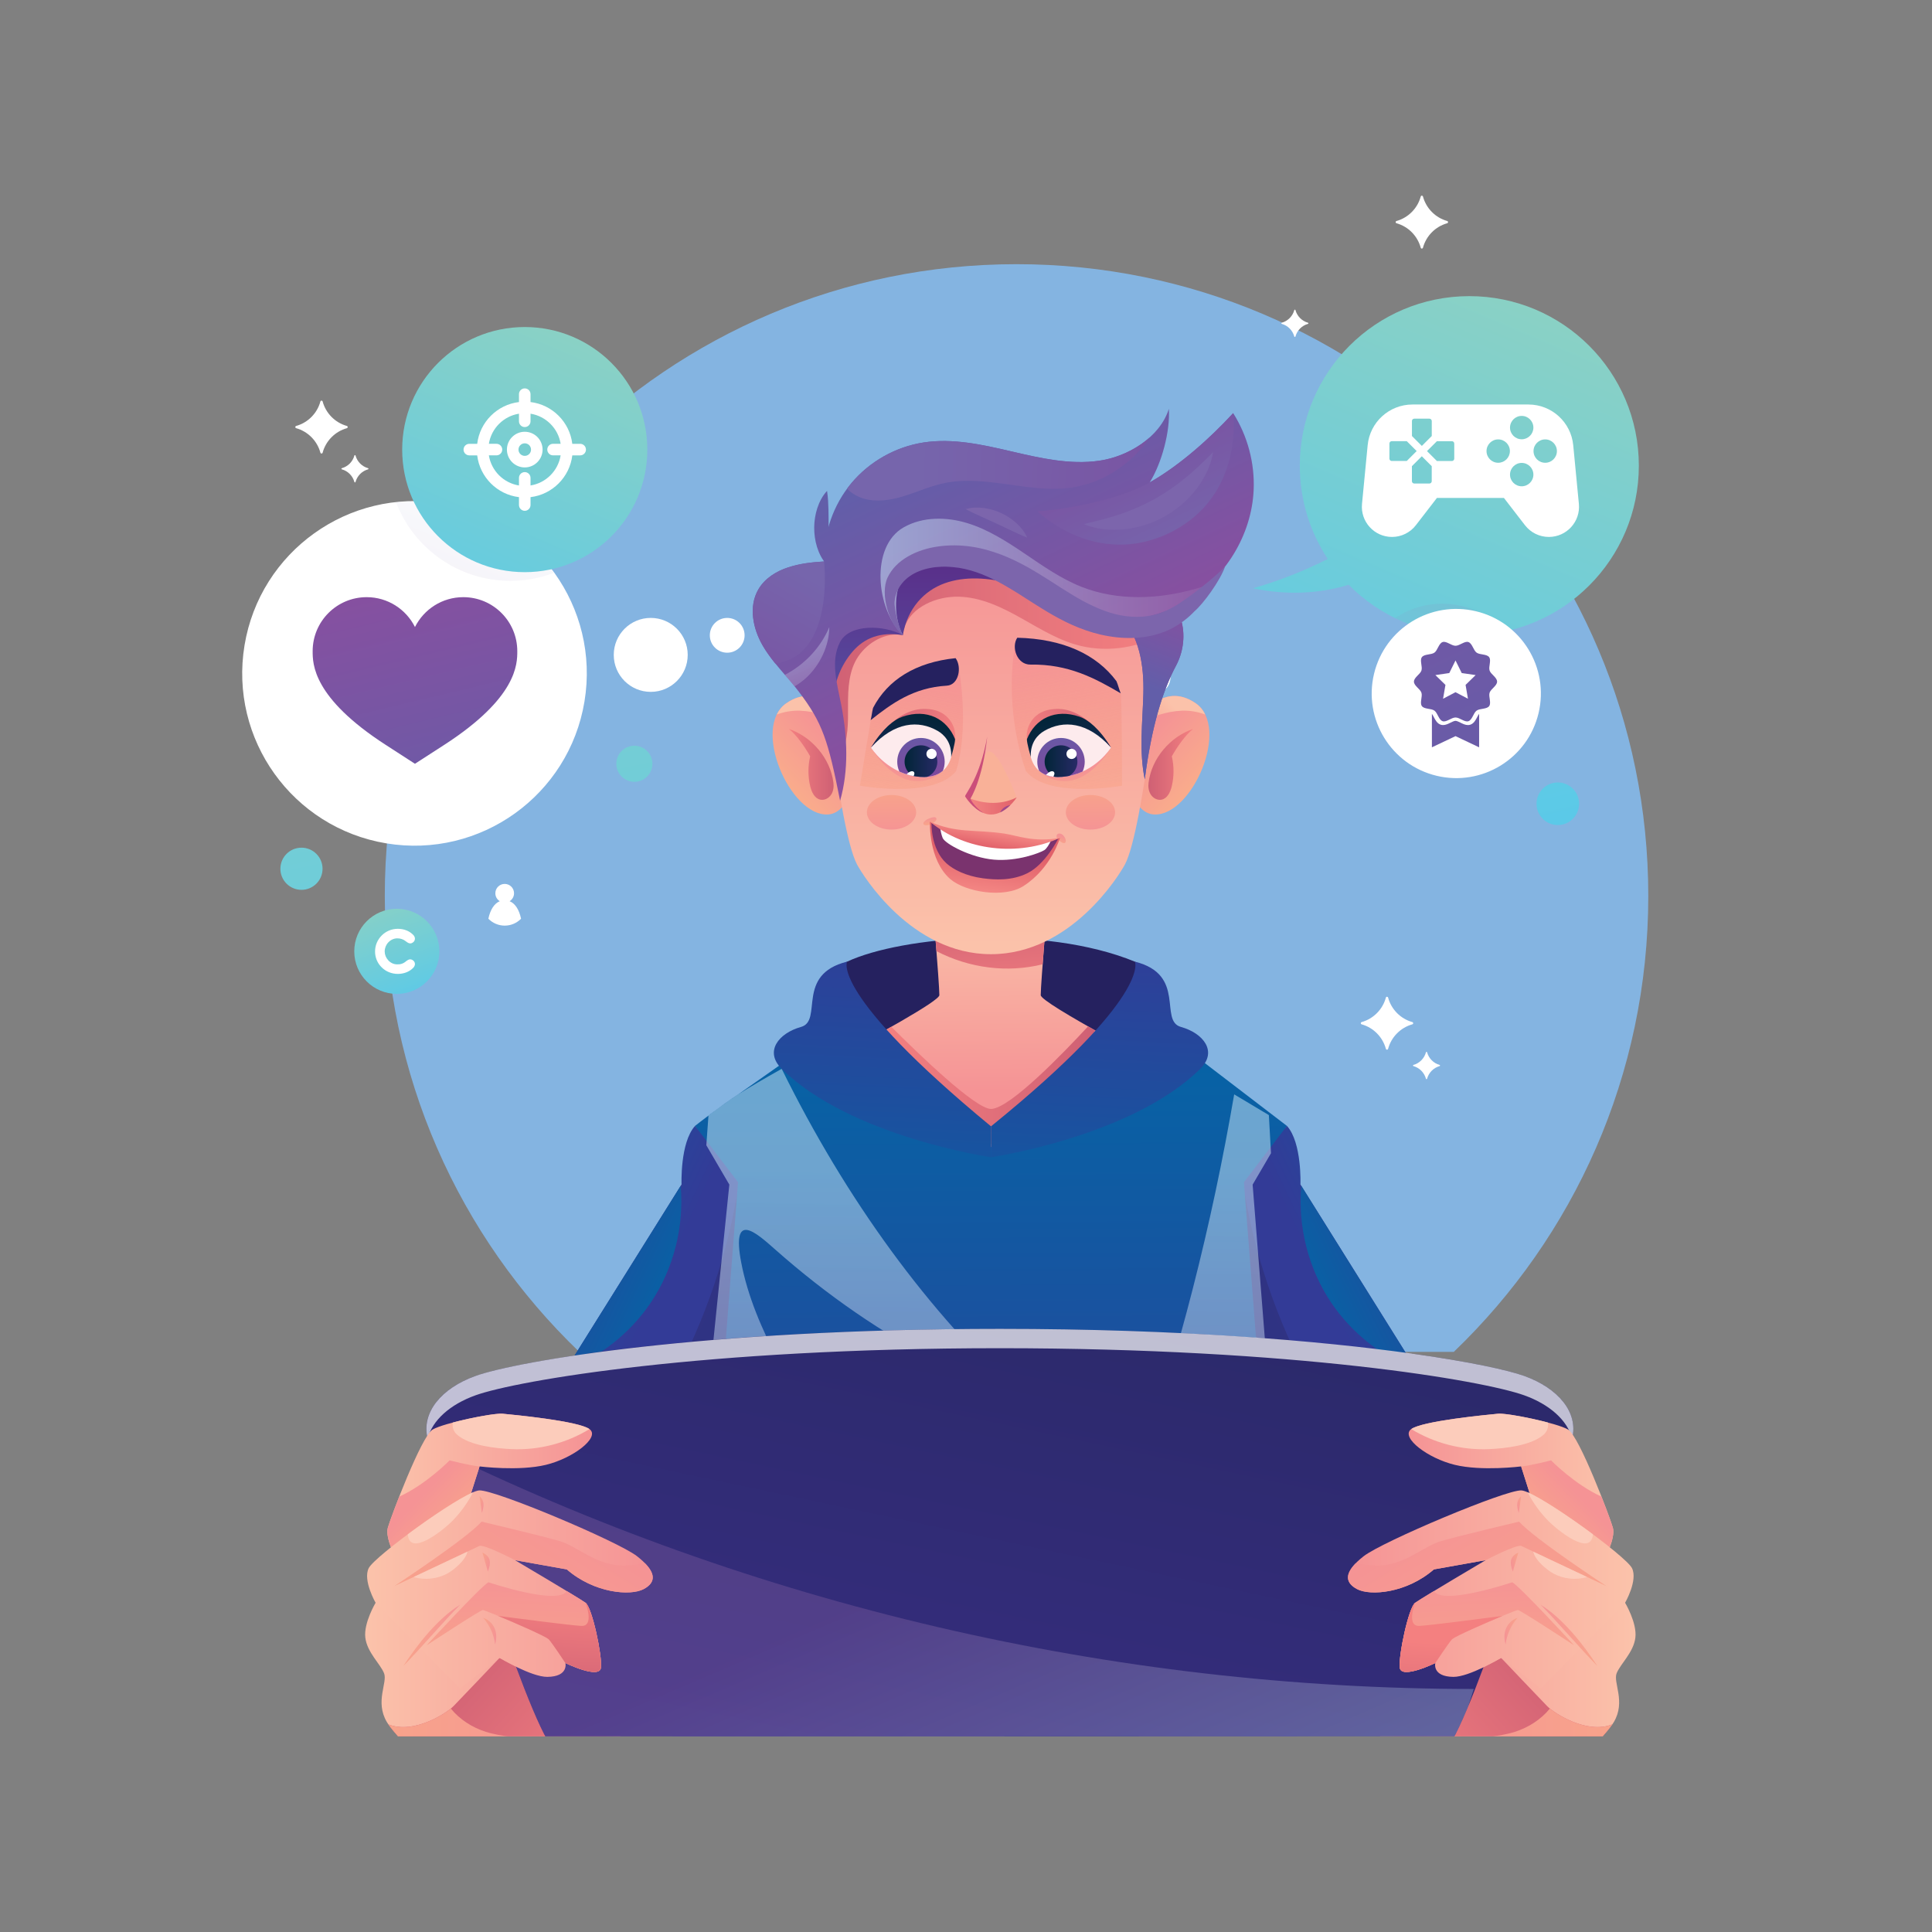 <?xml version="1.0" encoding="UTF-8"?> <!-- Generator: Adobe Illustrator 23.0.5, SVG Export Plug-In . SVG Version: 6.00 Build 0) --> <svg xmlns="http://www.w3.org/2000/svg" xmlns:xlink="http://www.w3.org/1999/xlink" version="1.1" id="Layer_1" x="0px" y="0px" viewBox="0 0 1000 1000" style="enable-background:new 0 0 1000 1000;" xml:space="preserve"><rect x="0" y="0" width="1000" height="1000" fill="#808080" stroke="none"/> <style type="text/css"> .st0{fill:#84B4E1;} .st1{fill:url(#SVGID_1_);} .st2{fill:#FFFFFF;} .st3{opacity:0.1;fill:url(#SVGID_2_);} .st4{fill:url(#SVGID_3_);} .st5{fill:url(#SVGID_4_);} .st6{fill:url(#SVGID_5_);} .st7{opacity:0.1;fill:url(#SVGID_6_);} .st8{fill:url(#SVGID_7_);} .st9{fill:url(#SVGID_8_);} .st10{fill:url(#SVGID_9_);} .st11{fill:url(#SVGID_10_);} .st12{clip-path:url(#SVGID_12_);} .st13{fill:url(#SVGID_13_);} .st14{fill:url(#SVGID_14_);} .st15{fill:url(#SVGID_15_);} .st16{fill:url(#SVGID_16_);} .st17{fill:url(#SVGID_17_);} .st18{fill:url(#SVGID_18_);} .st19{fill:#25215F;} .st20{fill:url(#SVGID_19_);} .st21{fill:url(#SVGID_20_);} .st22{fill:url(#SVGID_21_);} .st23{opacity:0.3;fill:url(#SVGID_22_);} .st24{fill:url(#SVGID_23_);} .st25{fill:url(#SVGID_24_);} .st26{opacity:0.2;fill:url(#SVGID_25_);} .st27{fill:url(#SVGID_26_);} .st28{fill:url(#SVGID_27_);} .st29{opacity:0.2;fill:url(#SVGID_28_);} .st30{fill:url(#SVGID_29_);} .st31{opacity:0.5;fill:url(#SVGID_30_);} .st32{fill:url(#SVGID_31_);} .st33{fill:url(#SVGID_32_);} .st34{fill:url(#SVGID_33_);} .st35{fill:url(#SVGID_34_);} .st36{fill:url(#SVGID_35_);} .st37{fill:url(#SVGID_36_);} .st38{fill:url(#SVGID_37_);} .st39{fill:url(#SVGID_38_);} .st40{fill:url(#SVGID_39_);} .st41{fill:url(#SVGID_40_);} .st42{fill:#7A336E;} .st43{fill:url(#SVGID_41_);} .st44{fill:url(#SVGID_42_);} .st45{fill:url(#SVGID_43_);} .st46{fill:url(#SVGID_44_);} .st47{fill:url(#SVGID_45_);} .st48{fill:url(#SVGID_46_);} .st49{fill:#FDEBED;} .st50{fill:url(#SVGID_47_);} .st51{clip-path:url(#SVGID_49_);} .st52{fill:url(#SVGID_50_);} .st53{fill:url(#SVGID_51_);} .st54{fill:url(#SVGID_52_);} .st55{fill:url(#SVGID_53_);} .st56{fill:url(#SVGID_54_);} .st57{fill:url(#SVGID_55_);} .st58{clip-path:url(#SVGID_57_);} .st59{fill:url(#SVGID_58_);} .st60{fill:url(#SVGID_59_);} .st61{fill:#F9B198;} .st62{fill:url(#SVGID_60_);} .st63{fill:#CB4E7A;} .st64{fill:#A04A8B;} .st65{fill:url(#SVGID_61_);} .st66{fill:url(#SVGID_62_);} .st67{fill:url(#SVGID_63_);} .st68{fill:url(#SVGID_64_);} .st69{fill:url(#SVGID_65_);} .st70{fill:url(#SVGID_66_);} .st71{fill:url(#SVGID_67_);} .st72{fill:url(#SVGID_68_);} .st73{fill:url(#SVGID_69_);} .st74{fill:#7C65AC;} .st75{opacity:0.5;fill:url(#SVGID_70_);} .st76{fill:url(#SVGID_71_);} .st77{fill:url(#SVGID_72_);} .st78{opacity:0.5;fill:url(#SVGID_73_);} .st79{fill:url(#SVGID_74_);} .st80{fill:url(#SVGID_75_);} .st81{fill:url(#SVGID_76_);} .st82{fill:url(#SVGID_77_);} .st83{opacity:0.3;fill:url(#SVGID_78_);} .st84{opacity:0.7;fill:#FFFFFF;} .st85{fill:url(#SVGID_79_);} .st86{fill:url(#SVGID_80_);} .st87{fill:url(#SVGID_81_);} .st88{fill:url(#SVGID_82_);} .st89{fill:url(#SVGID_83_);} .st90{fill:url(#SVGID_84_);} .st91{fill:url(#SVGID_85_);} .st92{fill:url(#SVGID_86_);} .st93{fill:url(#SVGID_87_);} .st94{fill:url(#SVGID_88_);} .st95{fill:#FCCCBB;} .st96{fill:url(#SVGID_89_);} .st97{fill:url(#SVGID_90_);} .st98{fill:url(#SVGID_91_);} .st99{fill:url(#SVGID_92_);} .st100{fill:url(#SVGID_93_);} .st101{fill:url(#SVGID_94_);} .st102{fill:url(#SVGID_95_);} .st103{fill:url(#SVGID_96_);} .st104{fill:url(#SVGID_97_);} .st105{fill:url(#SVGID_98_);} </style> <g> <path class="st0" d="M299.83,699.73h452.65c62.04-59.51,100.67-143.24,100.67-236c0-180.59-146.4-326.99-326.99-326.99 s-326.99,146.4-326.99,326.99C199.16,556.49,237.79,640.22,299.83,699.73z"></path> <g> <linearGradient id="SVGID_1_" gradientUnits="userSpaceOnUse" x1="823.943" y1="92.147" x2="658.455" y2="480.635"> <stop offset="0" style="stop-color:#97D3BB"></stop> <stop offset="1" style="stop-color:#4CC7F3"></stop> </linearGradient> <path class="st1" d="M760.52,153.28c-48.46,0-87.75,39.29-87.75,87.75c0,17.84,5.34,34.43,14.48,48.28 c-12.39,6.27-25.36,11.38-38.71,15.2c16.68,3.5,33.69,3.03,49.53-1.84c15.91,16.11,38,26.11,62.44,26.11 c48.46,0,87.75-39.29,87.75-87.75C848.27,192.57,808.98,153.28,760.52,153.28z"></path> <path class="st2" d="M817.23,260.82l-0.3-3.08l-2.63-27.3c-1.15-11.95-11.19-21.07-23.2-21.07h-60c-12.01,0-22.05,9.12-23.2,21.07 l-2.93,30.38c-0.88,9.17,6.32,17.1,15.53,17.1l0,0c4.84,0,9.4-2.24,12.35-6.07l10.89-14.11h34.69l10.89,14.11 c2.96,3.83,7.52,6.07,12.36,6.07l0,0C810.9,277.92,818.11,269.99,817.23,260.82z M730.81,217.92c0-0.67,0.55-1.22,1.22-1.22h7.83 c0.67,0,1.22,0.55,1.22,1.22v7.76c-2,2-3.13,3.13-5.13,5.13h0c-2-2-3.13-3.13-5.13-5.13V217.92z M720.38,238.61 c-0.67,0-1.22-0.55-1.22-1.22v-7.83c0-0.67,0.55-1.22,1.22-1.22h7.76c2,2,3.13,3.13,5.13,5.13v0c-2,2-3.13,3.13-5.13,5.13H720.38z M741.07,249.05c0,0.67-0.55,1.22-1.22,1.22h-7.83c-0.67,0-1.22-0.55-1.22-1.22v-7.76c2-2,3.13-3.13,5.13-5.13h0 c2,2,3.13,3.13,5.13,5.13V249.05z M752.72,237.4c0,0.67-0.55,1.22-1.22,1.22h-7.76c-2-2-3.13-3.13-5.13-5.13v0 c2-2,3.13-3.13,5.13-5.13h7.76c0.67,0,1.22,0.55,1.22,1.22V237.4z M775.47,239.53c-3.34,0-6.05-2.71-6.05-6.05 c0-3.34,2.71-6.05,6.05-6.05c3.34,0,6.05,2.71,6.05,6.05C781.52,236.82,778.8,239.53,775.47,239.53z M787.63,251.7 c-3.34,0-6.05-2.71-6.05-6.05c0-3.34,2.71-6.05,6.05-6.05c3.34,0,6.05,2.71,6.05,6.05C793.68,248.99,790.97,251.7,787.63,251.7z M787.63,227.37c-3.34,0-6.05-2.71-6.05-6.05c0-3.34,2.71-6.05,6.05-6.05c3.34,0,6.05,2.71,6.05,6.05 C793.68,224.65,790.97,227.37,787.63,227.37z M799.8,239.53c-3.34,0-6.05-2.71-6.05-6.05c0-3.34,2.71-6.05,6.05-6.05 c3.34,0,6.05,2.71,6.05,6.05C805.85,236.82,803.14,239.53,799.8,239.53z"></path> </g> <g> <linearGradient id="SVGID_2_" gradientUnits="userSpaceOnUse" x1="733.932" y1="390.151" x2="754.152" y2="308.573"> <stop offset="0" style="stop-color:#CDECFC"></stop> <stop offset="1" style="stop-color:#9769AD"></stop> </linearGradient> <path class="st3" d="M722.07,319.92c11.61,5.67,24.66,8.86,38.45,8.86c6.3,0,12.45-0.68,18.37-1.94 c-8.01-8.82-19.56-14.36-32.41-14.36C737.44,312.48,729.04,315.22,722.07,319.92z"></path> <ellipse transform="matrix(0.233 -0.973 0.973 0.233 228.756 1008.303)" class="st2" cx="753.37" cy="359.18" rx="43.76" ry="43.76"></ellipse> <linearGradient id="SVGID_3_" gradientUnits="userSpaceOnUse" x1="594.641" y1="34.533" x2="799.879" y2="452.953"> <stop offset="2.025460e-03" style="stop-color:#8E4D9E"></stop> <stop offset="0.999" style="stop-color:#625EA9"></stop> </linearGradient> <path class="st4" d="M765.59,369.48v17.33l-12.22-5.79l-12.22,5.79v-17.33c0.34,0.45,0.67,1.07,0.99,1.69 c0.82,1.56,1.74,3.33,3.58,3.93c0.38,0.12,0.79,0.19,1.21,0.19c1.35,0,2.63-0.63,3.86-1.24c0.94-0.46,1.91-0.94,2.58-0.94 s1.64,0.48,2.58,0.94c1.23,0.61,2.51,1.24,3.86,1.24c0.42,0,0.83-0.06,1.21-0.19c1.84-0.6,2.76-2.37,3.58-3.93 C764.92,370.55,765.25,369.93,765.59,369.48z M770.79,365.47c-1.24,1.7-4.81,1.12-6.51,2.36c-1.68,1.22-2.23,4.81-4.25,5.47 c-1.95,0.63-4.49-1.93-6.65-1.93c-2.16,0-4.7,2.56-6.66,1.93c-2.02-0.66-2.57-4.24-4.25-5.47c-1.7-1.24-5.28-0.66-6.51-2.36 c-1.22-1.68,0.42-4.9-0.23-6.92c-0.63-1.95-3.88-3.57-3.88-5.74c0-2.16,3.24-3.79,3.88-5.74c0.66-2.02-0.99-5.24,0.23-6.92 c1.24-1.7,4.81-1.12,6.51-2.36c1.68-1.22,2.23-4.81,4.25-5.47c1.95-0.63,4.49,1.93,6.65,1.93s4.7-2.56,6.65-1.93 c2.02,0.66,2.57,4.24,4.25,5.47c1.7,1.24,5.28,0.66,6.51,2.36c1.22,1.68-0.42,4.9,0.23,6.92c0.63,1.95,3.88,3.57,3.88,5.74 c0,2.16-3.25,3.78-3.88,5.74C770.37,360.57,772.02,363.78,770.79,365.47z M763.79,349.42l-7.2-1.05l-3.22-6.52l-3.22,6.52 l-7.2,1.05l5.21,5.08l-1.23,7.17l6.44-3.39l6.44,3.39l-1.23-7.17L763.79,349.42z"></path> </g> <path class="st2" d="M590.09,333.88c-8.73,0-15.8,7.08-15.8,15.8c0,6.06,3.41,8.65,8.42,9.66v5.84c0,1.1,0.89,1.98,1.99,1.98 c1.1,0,1.99-0.89,1.99-1.98v-1.99h1.58v1.99c0,1.1,0.89,1.98,1.99,1.98c1.1,0,1.99-0.89,1.99-1.98v-1.99h1.58v1.99 c0,1.1,0.89,1.98,1.99,1.98c1.1,0,1.98-0.89,1.98-1.98v-5.9c4.84-1.06,8.11-3.66,8.11-9.6 C605.9,340.96,598.82,333.88,590.09,333.88z M583.81,354.94c-2.75,0-4.99-2.23-4.99-4.99s2.23-4.99,4.99-4.99 c2.75,0,4.99,2.23,4.99,4.99S586.57,354.94,583.81,354.94z M596.37,354.94c-2.75,0-4.99-2.23-4.99-4.99s2.23-4.99,4.99-4.99 c2.75,0,4.99,2.23,4.99,4.99S599.12,354.94,596.37,354.94z"></path> <g> <path class="st2" d="M717.33,542.86c-1.68-6.14-6.45-10.96-12.55-12.67c-0.59-0.17-0.59-0.99,0-1.16 c6.1-1.71,10.88-6.52,12.55-12.67c0.16-0.6,0.98-0.6,1.15,0c1.68,6.15,6.45,10.96,12.55,12.67c0.59,0.17,0.59,0.99,0,1.16 c-6.1,1.71-10.88,6.52-12.55,12.67C718.31,543.47,717.49,543.47,717.33,542.86z"></path> <path class="st2" d="M738.07,558.35c-0.87-3.17-3.33-5.66-6.48-6.54c-0.31-0.09-0.31-0.51,0-0.6c3.15-0.88,5.62-3.37,6.48-6.54 c0.08-0.31,0.51-0.31,0.59,0c0.87,3.17,3.33,5.66,6.48,6.54c0.31,0.09,0.31,0.51,0,0.6c-3.15,0.88-5.62,3.37-6.48,6.54 C738.58,558.66,738.15,558.66,738.07,558.35z"></path> </g> <g> <path class="st2" d="M735.37,128.22c-1.68-6.14-6.45-10.96-12.55-12.67c-0.59-0.17-0.59-0.99,0-1.16 c6.1-1.71,10.88-6.52,12.55-12.67c0.16-0.6,0.98-0.6,1.15,0c1.68,6.15,6.45,10.96,12.55,12.67c0.59,0.17,0.59,0.99,0,1.16 c-6.1,1.71-10.88,6.52-12.55,12.67C736.35,128.82,735.53,128.82,735.37,128.22z"></path> <path class="st2" d="M669.93,174.18c-0.87-3.17-3.33-5.66-6.48-6.54c-0.31-0.09-0.31-0.51,0-0.6c3.15-0.88,5.62-3.37,6.48-6.54 c0.08-0.31,0.51-0.31,0.59,0c0.87,3.17,3.33,5.66,6.48,6.54c0.31,0.09,0.31,0.51,0,0.6c-3.15,0.88-5.62,3.37-6.48,6.54 C670.44,174.49,670.02,174.49,669.93,174.18z"></path> </g> <linearGradient id="SVGID_4_" gradientUnits="userSpaceOnUse" x1="711.429" y1="-24.29" x2="832.012" y2="535.214"> <stop offset="0" style="stop-color:#97D3BB"></stop> <stop offset="1" style="stop-color:#4CC7F3"></stop> </linearGradient> <path class="st5" d="M817.34,416.02c0,6.08-4.93,11.02-11.02,11.02c-6.08,0-11.02-4.93-11.02-11.02c0-6.08,4.93-11.02,11.02-11.02 C812.41,405.01,817.34,409.94,817.34,416.02z"></path> <g> <g> <ellipse transform="matrix(0.163 -0.987 0.987 0.163 -164.596 503.368)" class="st2" cx="214.45" cy="348.72" rx="89.14" ry="89.14"></ellipse> <g> <linearGradient id="SVGID_5_" gradientUnits="userSpaceOnUse" x1="198.71" y1="270.168" x2="242.179" y2="452.739"> <stop offset="2.025460e-03" style="stop-color:#8E4D9E"></stop> <stop offset="0.999" style="stop-color:#625EA9"></stop> </linearGradient> <path class="st6" d="M214.78,395.33l-15.17-9.81c-37.78-24.42-37.78-41.9-37.78-48.48c0-15.43,12.51-27.95,27.95-27.95 c10.95,0,20.42,6.29,25.01,15.46c4.59-9.16,14.06-15.46,25.01-15.46c15.43,0,27.95,12.51,27.95,27.95 c0,6.58,0,24.05-37.78,48.48L214.78,395.33z"></path> </g> <circle class="st2" cx="336.82" cy="338.97" r="19.14"></circle> <path class="st2" d="M385.4,328.84c0,4.97-4.03,9-9,9c-4.97,0-9-4.03-9-9c0-4.97,4.03-9,9-9 C381.37,319.83,385.4,323.86,385.4,328.84z"></path> </g> <g> <linearGradient id="SVGID_6_" gradientUnits="userSpaceOnUse" x1="255.233" y1="256.262" x2="228.661" y2="318.639"> <stop offset="0" style="stop-color:#CDECFC"></stop> <stop offset="1" style="stop-color:#9769AD"></stop> </linearGradient> <path class="st7" d="M214.45,259.58c-3.19,0-6.33,0.17-9.44,0.5c9.18,23.72,32.2,40.56,59.17,40.56c7.93,0,15.5-1.47,22.5-4.12 C270.49,274.15,244.17,259.58,214.45,259.58z"></path> <linearGradient id="SVGID_7_" gradientUnits="userSpaceOnUse" x1="315.867" y1="128.825" x2="205.35" y2="388.265"> <stop offset="0" style="stop-color:#97D3BB"></stop> <stop offset="1" style="stop-color:#4CC7F3"></stop> </linearGradient> <circle class="st8" cx="271.61" cy="232.71" r="63.44"></circle> <g> <path class="st2" d="M271.61,223.48c-5.09,0-9.23,4.14-9.23,9.23c0,5.09,4.14,9.23,9.23,9.23c5.09,0,9.23-4.14,9.23-9.23 C280.84,227.62,276.7,223.48,271.61,223.48z M271.61,235.96c-1.79,0-3.25-1.46-3.25-3.25c0-1.79,1.46-3.25,3.25-3.25 c1.79,0,3.25,1.46,3.25,3.25C274.87,234.5,273.41,235.96,271.61,235.96z"></path> <path class="st2" d="M300.3,229.72h-4.08c-1.36-11.29-10.33-20.26-21.62-21.62v-4.08c0-1.65-1.34-2.99-2.99-2.99 s-2.99,1.34-2.99,2.99v4.08c-11.29,1.36-20.26,10.33-21.62,21.62h-4.08c-1.65,0-2.99,1.34-2.99,2.99s1.34,2.99,2.99,2.99H247 c1.36,11.29,10.33,20.26,21.62,21.62v4.08c0,1.65,1.34,2.99,2.99,2.99s2.99-1.34,2.99-2.99v-4.08 c11.29-1.36,20.26-10.33,21.62-21.62h4.08c1.65,0,2.99-1.34,2.99-2.99S301.95,229.72,300.3,229.72z M274.6,251.28v-3.93 c0-1.65-1.34-2.99-2.99-2.99s-2.99,1.34-2.99,2.99v3.93c-7.99-1.28-14.3-7.59-15.58-15.59h3.93c1.65,0,2.99-1.34,2.99-2.99 s-1.34-2.99-2.99-2.99h-3.93c1.28-7.99,7.59-14.3,15.58-15.58v3.93c0,1.65,1.34,2.99,2.99,2.99s2.99-1.34,2.99-2.99v-3.93 c7.99,1.28,14.3,7.59,15.59,15.58h-3.93c-1.65,0-2.99,1.34-2.99,2.99s1.34,2.99,2.99,2.99h3.93 C288.9,243.69,282.59,250,274.6,251.28z"></path> </g> </g> <path class="st2" d="M252.78,475.53c2.15,2.2,5.15,3.57,8.46,3.57c3.32,0,6.31-1.37,8.46-3.57c-1-4.75-3.08-7.91-5.92-9.07 c1.37-0.85,2.29-2.37,2.29-4.11c0-2.67-2.17-4.84-4.84-4.84s-4.84,2.17-4.84,4.84c0,1.74,0.92,3.26,2.29,4.11 C255.86,467.62,253.78,470.79,252.78,475.53z"></path> <g> <linearGradient id="SVGID_8_" gradientUnits="userSpaceOnUse" x1="189.843" y1="450.665" x2="221.262" y2="535.02"> <stop offset="0" style="stop-color:#97D3BB"></stop> <stop offset="1" style="stop-color:#4CC7F3"></stop> </linearGradient> <path class="st9" d="M205.39,470.38c-12.17,0-22.03,9.86-22.03,22.03c0,12.17,9.86,22.03,22.03,22.03 c12.17,0,22.03-9.87,22.03-22.03C227.42,480.24,217.56,470.38,205.39,470.38z"></path> <path class="st2" d="M199.12,492.47c0,1.66,0.66,3.3,1.81,4.55c1.17,1.29,2.76,2.1,4.55,2.13c1.76,0.08,3.25-0.37,4.65-1.57 c0.78-0.61,1.47-1.03,2.18-1.03c0.59,0,1.15,0.25,1.68,0.71c0.51,0.47,0.78,1.05,0.78,1.76c-0.02,0.71-0.34,1.37-0.9,1.94 c-1.96,2.03-4.84,3.13-7.95,3.13c-3.21,0-6.17-1.22-8.32-3.35c-2.17-2.08-3.47-5.04-3.47-8.19v-0.02c0-0.02,0-0.02,0.02-0.02 v-0.02c-0.02,0-0.02,0-0.02-0.02c0-3.21,1.3-6.12,3.47-8.29c2.15-2.15,5.11-3.43,8.32-3.43c3.11,0,5.99,1.1,7.95,3.13 c0.56,0.56,0.88,1.22,0.9,1.93c0,0.71-0.27,1.32-0.78,1.79c-0.54,0.46-1.08,0.71-1.64,0.71c-0.76,0-1.44-0.44-2.23-1.05 c-1.37-1.1-2.81-1.57-4.5-1.57c-1.78,0-3.47,0.83-4.67,2.13c-1.17,1.27-1.83,2.94-1.83,4.6l-0.02,0.05L199.12,492.47z"></path> </g> <path class="st2" d="M165.84,234.3c-1.68-6.14-6.45-10.96-12.55-12.67c-0.59-0.17-0.59-0.99,0-1.16 c6.1-1.71,10.88-6.52,12.55-12.67c0.16-0.6,0.98-0.6,1.15,0c1.68,6.15,6.45,10.96,12.55,12.67c0.59,0.17,0.59,0.99,0,1.16 c-6.1,1.71-10.88,6.52-12.55,12.67C166.83,234.9,166.01,234.9,165.84,234.3z"></path> <path class="st2" d="M183.43,249.47c-0.87-3.17-3.33-5.66-6.48-6.54c-0.31-0.09-0.31-0.51,0-0.6c3.15-0.88,5.62-3.37,6.48-6.54 c0.08-0.31,0.51-0.31,0.59,0c0.87,3.17,3.33,5.66,6.48,6.54c0.31,0.09,0.31,0.51,0,0.6c-3.15,0.88-5.62,3.37-6.48,6.54 C183.94,249.78,183.52,249.78,183.43,249.47z"></path> <linearGradient id="SVGID_9_" gradientUnits="userSpaceOnUse" x1="94.008" y1="161.845" x2="214.59" y2="721.349"> <stop offset="0" style="stop-color:#97D3BB"></stop> <stop offset="1" style="stop-color:#4CC7F3"></stop> </linearGradient> <circle class="st10" cx="156.04" cy="449.67" r="10.91"></circle> <linearGradient id="SVGID_10_" gradientUnits="userSpaceOnUse" x1="269.861" y1="123.942" x2="390.445" y2="683.452"> <stop offset="0" style="stop-color:#97D3BB"></stop> <stop offset="1" style="stop-color:#4CC7F3"></stop> </linearGradient> <path class="st11" d="M337.69,395.33c0,5.16-4.18,9.34-9.34,9.34s-9.34-4.18-9.34-9.34c0-5.16,4.18-9.34,9.34-9.34 S337.69,390.18,337.69,395.33z"></path> </g> <g> <defs> <rect id="SVGID_11_" x="151.2" y="194.44" transform="matrix(-1 -1.224647e-16 1.224647e-16 -1 1025.889 1093.155)" width="723.49" height="704.28"></rect> </defs> <clipPath id="SVGID_12_"> <use xlink:href="#SVGID_11_" style="overflow:visible;"></use> </clipPath> <g class="st12"> <linearGradient id="SVGID_13_" gradientUnits="userSpaceOnUse" x1="188.99" y1="870.474" x2="321.217" y2="870.474"> <stop offset="0.016" style="stop-color:#FBC2AA"></stop> <stop offset="1" style="stop-color:#F59395"></stop> </linearGradient> <path class="st13" d="M194.41,829.59c0,0-6.24,10.42-5.32,18.04c0.91,7.61,7.74,13.57,9.69,18.42 c1.95,4.84-4.84,14.66,1.46,25.28c6.31,10.62,53.08,55.73,66.32,59.13c13.24,3.4,45.26-0.3,50.6-13.98 c5.34-13.67,3.88-63.64,3.88-63.64l-38.33-83.52L194.41,829.59z"></path> <linearGradient id="SVGID_14_" gradientUnits="userSpaceOnUse" x1="303.3" y1="936.305" x2="226.986" y2="866.476"> <stop offset="0" style="stop-color:#F48080"></stop> <stop offset="1" style="stop-color:#CF6074"></stop> </linearGradient> <path class="st14" d="M317.15,936.48c0.93-2.39,1.65-5.9,2.21-10.04l-6.86-35.35l-42.56-27.05l-11.38-5.91 c0,0-19.32,20.36-23.81,24.95c-3.79,3.88-20.75,14.71-33.75,9.44c8.64,12.42,52.74,54.66,65.54,57.94 C279.8,953.85,311.82,950.15,317.15,936.48z"></path> <linearGradient id="SVGID_15_" gradientUnits="userSpaceOnUse" x1="201.014" y1="917.989" x2="319.369" y2="917.989"> <stop offset="0.016" style="stop-color:#F8A38B"></stop> <stop offset="1" style="stop-color:#F59395"></stop> </linearGradient> <path class="st15" d="M299.38,915.37c-3.67-8.17-12.72-12.55-21.47-14.41c-8.76-1.86-17.9-1.87-26.44-4.57 c-7.02-2.22-13.5-6.37-18.13-12.05c-5.55,4.51-20.57,12.94-32.33,8.18c8.64,12.42,52.74,54.66,65.54,57.94 c13.24,3.4,45.26-0.3,50.6-13.98c0.93-2.39,1.65-5.9,2.21-10.04l-2.3-11.85L299.38,915.37z"></path> </g> <g class="st12"> <linearGradient id="SVGID_16_" gradientUnits="userSpaceOnUse" x1="1678.924" y1="870.474" x2="1811.152" y2="870.474" gradientTransform="matrix(-1 0 0 1 2525.494 0)"> <stop offset="0.016" style="stop-color:#FBC2AA"></stop> <stop offset="1" style="stop-color:#F59395"></stop> </linearGradient> <path class="st16" d="M841.15,829.59c0,0,6.24,10.42,5.32,18.04c-0.91,7.61-7.74,13.57-9.69,18.42 c-1.95,4.84,4.84,14.66-1.46,25.28c-6.31,10.62-53.08,55.73-66.32,59.13c-13.24,3.4-45.26-0.3-50.6-13.98 c-5.34-13.67-3.88-63.64-3.88-63.64l38.33-83.52L841.15,829.59z"></path> <linearGradient id="SVGID_17_" gradientUnits="userSpaceOnUse" x1="1793.234" y1="936.305" x2="1716.921" y2="866.476" gradientTransform="matrix(-1 0 0 1 2525.494 0)"> <stop offset="0" style="stop-color:#F48080"></stop> <stop offset="1" style="stop-color:#CF6074"></stop> </linearGradient> <path class="st17" d="M718.4,936.48c-0.93-2.39-1.65-5.9-2.21-10.04l6.86-35.35l42.56-27.05l11.38-5.91 c0,0,19.32,20.36,23.81,24.95c3.79,3.88,20.75,14.71,33.75,9.44c-8.64,12.42-52.74,54.66-65.54,57.94 C755.76,953.85,723.74,950.15,718.4,936.48z"></path> <linearGradient id="SVGID_18_" gradientUnits="userSpaceOnUse" x1="1690.948" y1="917.989" x2="1809.303" y2="917.989" gradientTransform="matrix(-1 0 0 1 2525.494 0)"> <stop offset="0.016" style="stop-color:#F8A38B"></stop> <stop offset="1" style="stop-color:#F59395"></stop> </linearGradient> <path class="st18" d="M736.18,915.37c3.67-8.17,12.72-12.55,21.47-14.41c8.76-1.86,17.9-1.87,26.44-4.57 c7.02-2.22,13.5-6.37,18.13-12.05c5.55,4.51,20.57,12.94,32.33,8.18c-8.64,12.42-52.74,54.66-65.54,57.94 c-13.24,3.4-45.26-0.3-50.6-13.98c-0.93-2.39-1.65-5.9-2.21-10.04l2.3-11.85L736.18,915.37z"></path> </g> <g class="st12"> <path class="st19" d="M587.42,497.75c-47.3-19.37-120.63-13.24-148.98,0c-28.35,13.24,54.34,92.39,75.31,90.71 C534.72,586.79,613.14,508.28,587.42,497.75z"></path> <linearGradient id="SVGID_19_" gradientUnits="userSpaceOnUse" x1="529.433" y1="464.482" x2="530.639" y2="564.529"> <stop offset="0.016" style="stop-color:#FBC2AA"></stop> <stop offset="1" style="stop-color:#F59395"></stop> </linearGradient> <path class="st20" d="M420.94,553.49c2.89,7.12,6.06,14.12,9.22,21.19c7.37,16.5,14.5,33.23,26.54,45.77 c26.08,27.18,64.81,40.89,98.83,32.11c39.38-10.17,65.3-41.91,84.78-79.99c-42.73-22.17-101.64-53.47-101.63-57.48 c0.02-6.29,3.88-52.14,3.88-52.14h-60.23c0,0,3.86,45.85,3.88,52.14C486.22,518.02,454.63,535.59,420.94,553.49z"></path> <linearGradient id="SVGID_20_" gradientUnits="userSpaceOnUse" x1="2057.214" y1="525.086" x2="2063.773" y2="464.751" gradientTransform="matrix(-1 0 0 1 2576 0)"> <stop offset="0" style="stop-color:#F48080"></stop> <stop offset="1" style="stop-color:#CF6074"></stop> </linearGradient> <path class="st21" d="M539.66,499.12c-18.27,4.53-37.82,2.05-54.96-6.8c-1.09-14.12-2.37-29.38-2.37-29.38h60.23 C542.55,462.94,540.81,483.63,539.66,499.12z"></path> <linearGradient id="SVGID_21_" gradientUnits="userSpaceOnUse" x1="457.674" y1="561.63" x2="566.795" y2="561.63"> <stop offset="0" style="stop-color:#F48080"></stop> <stop offset="1" style="stop-color:#CF6074"></stop> </linearGradient> <path class="st22" d="M566.79,533.3c-1.23-0.69-2.44-1.38-3.62-2.04c-13.03,14.08-40.3,42.29-50.06,42.73 c-7.96,0.36-38.16-28.92-51.76-42.53c-1.19,0.68-2.43,1.37-3.68,2.08c6.86,18.32,25.33,58.56,55.24,58.48 C540.8,591.93,559.47,552.25,566.79,533.3z"></path> <g> <linearGradient id="SVGID_22_" gradientUnits="userSpaceOnUse" x1="1843.971" y1="823.441" x2="1844.107" y2="822.767" gradientTransform="matrix(-1 0 0 1 2576 0)"> <stop offset="0" style="stop-color:#9769AD"></stop> <stop offset="1" style="stop-color:#CDECFC"></stop> </linearGradient> <polygon class="st23" points="732.34,823.46 731.56,822.64 731.56,822.64 732.34,823.46 "></polygon> <linearGradient id="SVGID_23_" gradientUnits="userSpaceOnUse" x1="506.929" y1="872.751" x2="505.21" y2="530.758"> <stop offset="0" style="stop-color:#333B97"></stop> <stop offset="1" style="stop-color:#0465A6"></stop> </linearGradient> <path class="st24" d="M683.5,1056.24l-35.14-443.08l17.76-30.39l-77.55-59.33c0,0-61.84,70.57-75.65,70.23 c-16.46-0.4-74.59-66.72-74.59-66.72l-56.19,39.48c-8.38,5.35-22.39,16.33-22.39,16.33l17.76,30.39l-45.31,443.08H683.5z"></path> </g> <g> <linearGradient id="SVGID_24_" gradientUnits="userSpaceOnUse" x1="805.447" y1="603.685" x2="682.255" y2="662.232"> <stop offset="0" style="stop-color:#0465A6"></stop> <stop offset="1" style="stop-color:#333B97"></stop> </linearGradient> <path class="st25" d="M666.12,582.76c7.84,8.72,6.98,30.3,6.98,30.3l67.81,108.44h-88.52l-8.54-109.6L666.12,582.76z"></path> <linearGradient id="SVGID_25_" gradientUnits="userSpaceOnUse" x1="756.906" y1="625.09" x2="631.065" y2="684.896"> <stop offset="5.167000e-04" style="stop-color:#5F1B57"></stop> <stop offset="1" style="stop-color:#11102A"></stop> </linearGradient> <path class="st26" d="M652.39,721.5h29.27c-18.39-31.97-31.11-67.19-37.34-103.54L652.39,721.5z"></path> <linearGradient id="SVGID_26_" gradientUnits="userSpaceOnUse" x1="762.715" y1="633.352" x2="674.95" y2="675.063"> <stop offset="0" style="stop-color:#333B97"></stop> <stop offset="1" style="stop-color:#0465A6"></stop> </linearGradient> <path class="st27" d="M673.54,613.78c-1.82,21.04,3.6,42.7,15.35,60.26c10.68,15.96,26.48,28.36,44.38,35.26L673.54,613.78z"></path> </g> <g> <linearGradient id="SVGID_27_" gradientUnits="userSpaceOnUse" x1="2333.863" y1="603.685" x2="2210.672" y2="662.232" gradientTransform="matrix(-1 0 0 1 2554.285 0)"> <stop offset="0" style="stop-color:#0465A6"></stop> <stop offset="1" style="stop-color:#333B97"></stop> </linearGradient> <path class="st28" d="M359.75,582.76c-7.84,8.72-6.98,30.3-6.98,30.3L284.96,721.5h88.51l8.54-109.6L359.75,582.76z"></path> <linearGradient id="SVGID_28_" gradientUnits="userSpaceOnUse" x1="2285.323" y1="625.09" x2="2159.482" y2="684.896" gradientTransform="matrix(-1 0 0 1 2554.285 0)"> <stop offset="5.167000e-04" style="stop-color:#5F1B57"></stop> <stop offset="1" style="stop-color:#11102A"></stop> </linearGradient> <path class="st29" d="M373.48,721.5H344.2c18.39-31.97,31.11-67.19,37.34-103.54L373.48,721.5z"></path> <linearGradient id="SVGID_29_" gradientUnits="userSpaceOnUse" x1="2291.132" y1="633.352" x2="2203.367" y2="675.063" gradientTransform="matrix(-1 0 0 1 2554.285 0)"> <stop offset="0" style="stop-color:#333B97"></stop> <stop offset="1" style="stop-color:#0465A6"></stop> </linearGradient> <path class="st30" d="M352.32,613.78c1.82,21.04-3.6,42.7-15.35,60.26C326.3,690,310.49,702.4,292.59,709.3L352.32,613.78z"></path> </g> <linearGradient id="SVGID_30_" gradientUnits="userSpaceOnUse" x1="514.793" y1="608.435" x2="508.137" y2="1037.813"> <stop offset="0" style="stop-color:#CDECFC"></stop> <stop offset="1" style="stop-color:#9769AD"></stop> </linearGradient> <path class="st31" d="M683.5,1056.24l-35.14-443.08l9.5-16.25l-1.1-19.74l-17.95-10.73c-11.67,68.12-28.63,134.45-50.57,197.34 c-8.09,23.18-18.07,47.53-34.98,57.55c-17.07,10.12-36.76,2.85-53.77-7.47c-25.74-15.62-49.23-38.33-69.11-66.12 c-17.34-24.25-40.24-60.13-46.73-94.28c-5.14-27.07,7.62-15.55,17.74-6.59c13.39,11.85,27.24,22.69,41.45,32.47 c14.21,9.78,28.79,18.5,43.66,26.11c12.56,6.43,32.33,8.76,43.29,18.71C480.6,679.51,437.95,620.9,404.6,553.22 c-8.86,4.99-16.96,9.69-22.47,13.21c-4.54,2.89-10.71,7.43-15.43,10.99l-1.11,15.35l11.91,20.38l-45.31,443.08H683.5z M599.57,902.44c-41.35,19.07-81.32-1.2-120.55-27.69c-39.23-26.49-66.06-74.45-81.38-131.79 C453.71,819.38,524.02,874.91,599.57,902.44z"></path> <g> <linearGradient id="SVGID_31_" gradientUnits="userSpaceOnUse" x1="735.346" y1="405.106" x2="761.398" y2="380.066" gradientTransform="matrix(1 0 0 1 -328.793 0)"> <stop offset="0.016" style="stop-color:#F9AB8C"></stop> <stop offset="1" style="stop-color:#F59395"></stop> </linearGradient> <path class="st32" d="M437.18,373.55c0,0-12.34-21.97-30.28-9.48c-17.94,12.5,1.94,58.32,21.49,57.51 c9.7-0.4,13.24-14.92,13.24-14.92L437.18,373.55z"></path> <linearGradient id="SVGID_32_" gradientUnits="userSpaceOnUse" x1="737.123" y1="395.657" x2="760.258" y2="395.657" gradientTransform="matrix(1 0 0 1 -328.793 0)"> <stop offset="0" style="stop-color:#F48080"></stop> <stop offset="1" style="stop-color:#CF6074"></stop> </linearGradient> <path class="st33" d="M408.33,377.31c11.87,4.03,21.46,15.23,23.04,27.78c0.27,2.15,0,4.44-1.19,6.24 c-1.19,1.81-3.41,3.01-5.52,2.58c-2.98-0.59-4.56-3.88-5.27-6.84c-1.23-5.1-1.25-10.49-0.05-15.59 C416.88,387.07,412.34,380.36,408.33,377.31z"></path> <linearGradient id="SVGID_33_" gradientUnits="userSpaceOnUse" x1="758.586" y1="379.955" x2="744.963" y2="367.594" gradientTransform="matrix(1 0 0 1 -328.793 0)"> <stop offset="0" style="stop-color:#F8A696"></stop> <stop offset="0.984" style="stop-color:#FBC2AA"></stop> </linearGradient> <path class="st34" d="M437.18,373.55c0,0-12.34-21.97-30.28-9.48c-2.14,1.49-3.73,3.47-4.86,5.78c3.83-1.46,8.01-2.14,12.06-2 c8.1,0.3,15.78,3.19,23.2,6.61L437.18,373.55z"></path> </g> <g> <linearGradient id="SVGID_34_" gradientUnits="userSpaceOnUse" x1="1956.685" y1="405.106" x2="1982.737" y2="380.066" gradientTransform="matrix(-1 0 0 1 2576 0)"> <stop offset="0.016" style="stop-color:#F9AB8C"></stop> <stop offset="1" style="stop-color:#F59395"></stop> </linearGradient> <path class="st35" d="M588.69,373.55c0,0,12.34-21.97,30.28-9.48c17.94,12.5-1.94,58.32-21.49,57.51 c-9.7-0.4-13.24-14.92-13.24-14.92L588.69,373.55z"></path> <linearGradient id="SVGID_35_" gradientUnits="userSpaceOnUse" x1="1958.462" y1="395.657" x2="1981.596" y2="395.657" gradientTransform="matrix(-1 0 0 1 2576 0)"> <stop offset="0" style="stop-color:#F48080"></stop> <stop offset="1" style="stop-color:#CF6074"></stop> </linearGradient> <path class="st36" d="M617.54,377.31c-11.87,4.03-21.46,15.23-23.04,27.78c-0.27,2.15,0,4.44,1.19,6.24 c1.19,1.81,3.41,3.01,5.52,2.58c2.98-0.59,4.56-3.88,5.27-6.84c1.23-5.1,1.25-10.49,0.05-15.59 C608.99,387.07,613.53,380.36,617.54,377.31z"></path> <linearGradient id="SVGID_36_" gradientUnits="userSpaceOnUse" x1="1979.925" y1="379.956" x2="1966.302" y2="367.595" gradientTransform="matrix(-1 0 0 1 2576 0)"> <stop offset="0" style="stop-color:#F8A696"></stop> <stop offset="0.984" style="stop-color:#FBC2AA"></stop> </linearGradient> <path class="st37" d="M588.69,373.55c0,0,12.34-21.97,30.28-9.48c2.14,1.49,3.73,3.47,4.86,5.78c-3.83-1.46-8.01-2.14-12.06-2 c-8.1,0.3-15.78,3.19-23.2,6.61L588.69,373.55z"></path> </g> <linearGradient id="SVGID_37_" gradientUnits="userSpaceOnUse" x1="2373.86" y1="492.215" x2="2373.86" y2="286.004" gradientTransform="matrix(-1 0 0 1 2886.794 0)"> <stop offset="0.016" style="stop-color:#FBC2AA"></stop> <stop offset="1" style="stop-color:#F59395"></stop> </linearGradient> <path class="st38" d="M512.91,252.78c-70.64,0-88.89,77.15-88.89,77.15s9.9,99.49,19.6,117.56c2.9,5.4,27.94,46.4,69.29,46.4 h0.04c41.35,0,66.39-41,69.29-46.4c9.7-18.07,19.6-117.56,19.6-117.56s-18.25-77.15-88.89-77.15H512.91z"></path> <g> <linearGradient id="SVGID_38_" gradientUnits="userSpaceOnUse" x1="1184.674" y1="302.16" x2="1184.674" y2="298.92" gradientTransform="matrix(0.994 -0.109 0.109 0.994 -728.965 255.229)"> <stop offset="0.016" style="stop-color:#F8A38B"></stop> <stop offset="1" style="stop-color:#F59395"></stop> </linearGradient> <path class="st39" d="M483.8,425.41c-1.31,1.03-3.1,1.97-4.85,1.72c-0.4-0.06-0.79-0.26-0.96-0.6c-0.34-0.7,0.71-1.62,1.23-2 c0.86-0.62,1.89-0.97,2.91-1.31c0.88-0.29,2.1-0.47,2.5,0.31C484.98,424.18,484.4,424.93,483.8,425.41z"></path> <linearGradient id="SVGID_39_" gradientUnits="userSpaceOnUse" x1="1081.25" y1="564.319" x2="1081.25" y2="560.403" gradientTransform="matrix(0.987 0.163 -0.163 0.987 -426.136 -296.632)"> <stop offset="0.016" style="stop-color:#F8A38B"></stop> <stop offset="1" style="stop-color:#F59395"></stop> </linearGradient> <path class="st40" d="M551.49,434.31c0.56,1.78-0.32,3.19-3.03,0.94c-0.52-0.43-1.05-0.89-1.37-1.48 c-0.31-0.59-0.36-1.34,0.07-1.85c0.59-0.71,1.85-0.61,2.61-0.03C550.64,432.55,551.23,433.47,551.49,434.31z"></path> <linearGradient id="SVGID_40_" gradientUnits="userSpaceOnUse" x1="1047.051" y1="574.91" x2="1047.715" y2="596.149" gradientTransform="matrix(0.987 0.163 -0.163 0.987 -426.136 -296.632)"> <stop offset="0" style="stop-color:#E1616A"></stop> <stop offset="1" style="stop-color:#F48784"></stop> </linearGradient> <path class="st41" d="M481.33,425.28c0,0-0.88,19.82,10.5,29.7c7.76,6.74,27.91,10.16,38.04,3.56 c14.41-9.38,18.77-24.87,18.77-24.87s-10.97,5.46-31.44,2.38C496.81,432.98,490.84,432.72,481.33,425.28z"></path> <path class="st42" d="M547.79,434.05l-5.7,1.66c-5.27,1.14-13.64,2.04-24.91,0.34c-16.86-2.54-27.73-5.73-35.03-10.08l0,0 c0,0-0.53,13.35,7.7,20.86c3.48,3.18,10.05,6.61,18.92,7.77c6.16,0.81,14.95,1.41,23.16-2.71 C541.1,447.31,547.79,434.05,547.79,434.05z"></path> <path class="st2" d="M540.56,440.02c1.18-0.74,2.45-2.91,3.4-4.85l-1.86,0.54c-5.27,1.14-13.64,2.04-24.91,0.34 c-13.77-2.08-23.55-4.59-30.64-7.8c0.31,1.86,0.76,4.01,1.37,5.47c1.28,3.07,14.57,10.22,26.57,11.24 C526.5,445.98,538.26,441.47,540.56,440.02z"></path> <linearGradient id="SVGID_41_" gradientUnits="userSpaceOnUse" x1="1046.688" y1="572.742" x2="1046.688" y2="563.465" gradientTransform="matrix(0.987 0.163 -0.163 0.987 -426.136 -296.632)"> <stop offset="0" style="stop-color:#E1616A"></stop> <stop offset="1" style="stop-color:#F48784"></stop> </linearGradient> <path class="st43" d="M548.63,433.67c-21.32,9.75-49.2,6.85-67.3-8.39c13.9,6.15,22.85,3.89,38.4,6.15 C526.4,432.4,535.06,436.18,548.63,433.67z"></path> </g> <linearGradient id="SVGID_42_" gradientUnits="userSpaceOnUse" x1="424.023" y1="322.003" x2="601.446" y2="322.003"> <stop offset="0" style="stop-color:#CF6074"></stop> <stop offset="1" style="stop-color:#F48080"></stop> </linearGradient> <path class="st44" d="M503.22,253.29c-62.63,6.64-79.2,76.65-79.2,76.65s2.86,28.76,7.02,58.16l4.2,2.68 c3.95-7.81,3.73-16.98,3.7-25.73c-0.03-8.75,0.38-18.06,5.31-25.3c5.03-7.4,14.29-12.68,23.07-11 c0.95-11.6,12.86-18.56,24.44-19.73c11.59-1.17,22.97,3.44,33.22,8.96c10.25,5.52,20.09,12.11,31.23,15.49 c14.93,4.53,31.54,2.36,45.24-5.04c-2.53-9.09-17.73-56.87-61.51-71.42c-3.93-0.89-7.9-1.64-11.9-2.23 C519.84,253.57,511.52,253.07,503.22,253.29z"></path> <linearGradient id="SVGID_43_" gradientUnits="userSpaceOnUse" x1="475.633" y1="284.143" x2="475.633" y2="362.237"> <stop offset="0" style="stop-color:#5A2C87"></stop> <stop offset="1" style="stop-color:#564DA0"></stop> </linearGradient> <path class="st45" d="M431.34,362.24c0.44-9.16,4.03-18.14,10.03-25.07c6-6.93,14.36-10.3,25.94-8.43 c2.39-13.92,11.13-23.05,21.63-26.83c10.51-3.79,23.01-2.93,33.74,0.16c-4.65-8.54-13.84-13.8-23.26-16.21 c-19.75-5.06-42.02,1.38-56.01,16.21C429.44,316.89,425.14,342.82,431.34,362.24z"></path> <g> <linearGradient id="SVGID_44_" gradientUnits="userSpaceOnUse" x1="720.059" y1="389.732" x2="726.743" y2="314.992" gradientTransform="matrix(-0.997 0.076 0.076 0.997 1247.839 -34.906)"> <stop offset="0" style="stop-color:#F8A38B;stop-opacity:0.6"></stop> <stop offset="1" style="stop-color:#F59395"></stop> </linearGradient> <path class="st46" d="M565.75,347c7.31,2.5,14.35,11.86,14.35,11.86c0.6,2.02,0.69,47.82,0.69,47.82s-37.87,6.97-49.71-7.47 c0,0-11.53-29.1-5.81-64.56L565.75,347z"></path> <linearGradient id="SVGID_45_" gradientUnits="userSpaceOnUse" x1="2002.688" y1="413.184" x2="2003.959" y2="398.978" gradientTransform="matrix(-1 0 0 1 2559.557 0)"> <stop offset="0.016" style="stop-color:#F8A38B"></stop> <stop offset="1" style="stop-color:#F59395"></stop> </linearGradient> <path class="st47" d="M575.05,386.92c0,0-9.4,16.47-22.67,17.33c-13.26,0.85-17.76-10.13-17.76-10.13L575.05,386.92z"></path> <path class="st19" d="M533.39,343.99c-7.04,0.11-10.05-9.08-6.86-13.9c23.58,0.56,41.01,8.54,51.36,22.51 c0.89,2.07,1.31,4.18,2.2,6.26C566.64,351,553.04,343.68,533.39,343.99z"></path> <linearGradient id="SVGID_46_" gradientUnits="userSpaceOnUse" x1="587.817" y1="347.89" x2="629.103" y2="347.89" gradientTransform="matrix(-0.972 0.235 0.267 1.105 1050.262 -148.742)"> <stop offset="0" style="stop-color:#CF6074"></stop> <stop offset="1" style="stop-color:#F48080"></stop> </linearGradient> <path class="st48" d="M575.05,386.92c0,0-11.43-19.53-26.91-19.98c-14.38-0.42-17.45,10.84-16.61,15.65 C532.36,387.4,575.05,386.92,575.05,386.92z"></path> <path class="st49" d="M575.05,386.92c0,0-7.54,12.3-22.62,14.86c-14.86,2.52-18.1-6.99-18.9-9.92 c-0.8-2.93-0.06-12.92,6.33-15.16C546.26,374.44,557.67,366.95,575.05,386.92z"></path> <linearGradient id="SVGID_47_" gradientUnits="userSpaceOnUse" x1="605.072" y1="384.623" x2="611.137" y2="337.428" gradientTransform="matrix(-0.972 0.235 0.267 1.105 1050.262 -148.742)"> <stop offset="0" style="stop-color:#272A67"></stop> <stop offset="1" style="stop-color:#012537"></stop> </linearGradient> <path class="st50" d="M531.53,382.58c4.29-10.63,14.67-15.9,27.15-11.64c4.49,1.53,10.33,6.16,16.38,15.97 c-12.22-13.42-24.7-14.29-34.56-8.59c-3.15,1.82-7.32,5.8-6.96,13.52C533.54,391.85,531.39,384.37,531.53,382.58z"></path> <g> <defs> <path id="SVGID_48_" d="M575.05,386.92c0,0-7.54,12.3-22.62,14.86c-14.86,2.52-18.1-6.99-18.9-9.92 c-0.8-2.93-0.06-12.92,6.33-15.16C546.26,374.44,557.67,366.95,575.05,386.92z"></path> </defs> <clipPath id="SVGID_49_"> <use xlink:href="#SVGID_48_" style="overflow:visible;"></use> </clipPath> <g class="st51"> <g> <linearGradient id="SVGID_50_" gradientUnits="userSpaceOnUse" x1="2678.815" y1="407.195" x2="2681.149" y2="378.143" gradientTransform="matrix(-1 0 0 1 3229.033 0)"> <stop offset="0" style="stop-color:#85449A"></stop> <stop offset="1" style="stop-color:#645BA7"></stop> </linearGradient> <circle class="st52" cx="549.18" cy="394.25" r="12.28"></circle> <linearGradient id="SVGID_51_" gradientUnits="userSpaceOnUse" x1="2001.897" y1="394.249" x2="2018.862" y2="394.249" gradientTransform="matrix(-1 0 0 1 2559.557 0)"> <stop offset="0" style="stop-color:#272A67"></stop> <stop offset="1" style="stop-color:#012537"></stop> </linearGradient> <circle class="st53" cx="549.18" cy="394.25" r="8.48"></circle> </g> <path class="st2" d="M539.74,405.18c-1.25-1.38,3.45-7.2,5.58-5.78C547.45,400.82,541.57,407.21,539.74,405.18z M554.64,387.57c-1.46,0-2.64,1.18-2.64,2.64s1.18,2.64,2.64,2.64c1.46,0,2.64-1.18,2.64-2.64S556.1,387.57,554.64,387.57z"></path> </g> </g> </g> <g> <linearGradient id="SVGID_52_" gradientUnits="userSpaceOnUse" x1="-822.766" y1="509.897" x2="-816.989" y2="445.294" gradientTransform="matrix(0.997 0.076 -0.076 0.997 1328.161 -34.906)"> <stop offset="0" style="stop-color:#F8A38B;stop-opacity:0.6"></stop> <stop offset="1" style="stop-color:#F59395"></stop> </linearGradient> <path class="st54" d="M470.38,353.63c-7.31,2.5-18.48,12.76-18.48,12.76c-0.6,2.02-6.81,40.29-6.81,40.29s37.87,6.97,49.71-7.47 c0,0,7.14-18.8,1.42-54.27L470.38,353.63z"></path> <linearGradient id="SVGID_53_" gradientUnits="userSpaceOnUse" x1="452.556" y1="413.184" x2="453.827" y2="398.978" gradientTransform="matrix(1 0 0 1 16.443 0)"> <stop offset="0.016" style="stop-color:#F8A38B"></stop> <stop offset="1" style="stop-color:#F59395"></stop> </linearGradient> <path class="st55" d="M450.81,386.92c0,0,9.4,16.47,22.67,17.33c13.26,0.85,17.76-10.13,17.76-10.13L450.81,386.92z"></path> <path class="st19" d="M490.09,354.9c6.2-0.36,7.86-9.67,4.53-14.24c-20.67,2.12-35.13,11.19-42.72,25.74 c-0.56,2.12-0.7,4.24-1.26,6.35C461.62,364.06,472.79,355.9,490.09,354.9z"></path> <linearGradient id="SVGID_54_" gradientUnits="userSpaceOnUse" x1="-918.766" y1="668.509" x2="-877.48" y2="668.509" gradientTransform="matrix(0.972 0.235 -0.267 1.105 1525.738 -148.742)"> <stop offset="0" style="stop-color:#CF6074"></stop> <stop offset="1" style="stop-color:#F48080"></stop> </linearGradient> <path class="st56" d="M450.81,386.92c0,0,11.43-19.53,26.91-19.98c14.38-0.42,17.45,10.84,16.61,15.65 S450.81,386.92,450.81,386.92z"></path> <path class="st49" d="M450.81,386.92c0,0,7.54,12.3,22.62,14.86c14.86,2.52,18.1-6.99,18.9-9.92c0.8-2.93,0.06-12.92-6.33-15.16 C479.61,374.44,468.2,366.95,450.81,386.92z"></path> <linearGradient id="SVGID_55_" gradientUnits="userSpaceOnUse" x1="-901.51" y1="705.242" x2="-895.446" y2="658.047" gradientTransform="matrix(0.972 0.235 -0.267 1.105 1525.738 -148.742)"> <stop offset="0" style="stop-color:#272A67"></stop> <stop offset="1" style="stop-color:#012537"></stop> </linearGradient> <path class="st57" d="M494.34,382.58c-4.29-10.63-14.67-15.9-27.15-11.64c-4.49,1.53-10.33,6.16-16.38,15.97 c12.22-13.42,24.7-14.29,34.56-8.59c3.15,1.82,7.32,5.8,6.96,13.52C492.33,391.85,494.48,384.37,494.34,382.58z"></path> <g> <defs> <path id="SVGID_56_" d="M450.81,386.92c0,0,7.54,12.3,22.62,14.86c14.86,2.52,18.1-6.99,18.9-9.92 c0.8-2.93,0.06-12.92-6.33-15.16C479.61,374.44,468.2,366.95,450.81,386.92z"></path> </defs> <clipPath id="SVGID_57_"> <use xlink:href="#SVGID_56_" style="overflow:visible;"></use> </clipPath> <g class="st58"> <g> <linearGradient id="SVGID_58_" gradientUnits="userSpaceOnUse" x1="2715.164" y1="407.195" x2="2717.498" y2="378.143" gradientTransform="matrix(-1 0 0 1 3192.893 0)"> <stop offset="0" style="stop-color:#85449A"></stop> <stop offset="1" style="stop-color:#645BA7"></stop> </linearGradient> <circle class="st59" cx="476.69" cy="394.25" r="12.28"></circle> <linearGradient id="SVGID_59_" gradientUnits="userSpaceOnUse" x1="2038.245" y1="394.249" x2="2055.21" y2="394.249" gradientTransform="matrix(-1 0 0 1 2523.418 0)"> <stop offset="0" style="stop-color:#272A67"></stop> <stop offset="1" style="stop-color:#012537"></stop> </linearGradient> <path class="st60" d="M485.17,394.25c0,4.68-3.8,8.48-8.48,8.48c-4.68,0-8.48-3.8-8.48-8.48c0-4.68,3.8-8.48,8.48-8.48 C481.37,385.77,485.17,389.56,485.17,394.25z"></path> </g> <path class="st2" d="M467.25,405.18c-1.25-1.38,3.45-7.2,5.58-5.78S469.08,407.21,467.25,405.18z M482.16,387.57 c-1.46,0-2.64,1.18-2.64,2.64s1.18,2.64,2.64,2.64c1.46,0,2.64-1.18,2.64-2.64S483.61,387.57,482.16,387.57z"></path> </g> </g> </g> <g> <path class="st61" d="M509.5,391.58c4.23-12.05,16.74,21.17,16.74,21.17s-5.58,8.85-13.31,8.85c-7.73,0-13.41-9.46-13.41-9.46 S502.96,410.21,509.5,391.58z"></path> <linearGradient id="SVGID_60_" gradientUnits="userSpaceOnUse" x1="2049.752" y1="416.867" x2="2076.484" y2="416.867" gradientTransform="matrix(-1 0 0 1 2576 0)"> <stop offset="0" style="stop-color:#E1616A"></stop> <stop offset="1" style="stop-color:#F48784"></stop> </linearGradient> <path class="st62" d="M499.52,412.14c0,0,3.84,6.38,9.51,8.65c0.03,0,0.03,0.03,0.06,0.03c1.2,0.48,2.48,0.77,3.84,0.77 c7.74,0,13.32-8.85,13.32-8.85c-9.74,4.84-19.36,2.39-23.94,0.63C500.54,412.71,499.52,412.14,499.52,412.14z"></path> <path class="st63" d="M499.52,412.14c0,0,3.84,6.38,9.51,8.65c-5.38-3.64-6.72-7.43-6.72-7.43s6.37-9.79,8.67-32.1 C507.25,402.5,499.71,410.72,499.52,412.14z"></path> <path class="st64" d="M520.26,417.63c0.85-0.49,1.79-0.76,2.75-0.96c-1.42,1.41-3.25,2.87-5.37,3.84 C518.19,419.31,519.11,418.29,520.26,417.63z"></path> </g> <linearGradient id="SVGID_61_" gradientUnits="userSpaceOnUse" x1="2011.723" y1="408.69" x2="2011.457" y2="430.211" gradientTransform="matrix(-1 0 0 1 2576 0)"> <stop offset="0.016" style="stop-color:#F8A38B"></stop> <stop offset="1" style="stop-color:#F59395"></stop> </linearGradient> <path class="st65" d="M551.67,420.44c0,4.94,5.71,8.95,12.75,8.95s12.75-4.01,12.75-8.95c0-4.94-5.71-8.95-12.75-8.95 S551.67,415.49,551.67,420.44z"></path> <linearGradient id="SVGID_62_" gradientUnits="userSpaceOnUse" x1="2114.683" y1="409.961" x2="2114.418" y2="431.482" gradientTransform="matrix(-1 0 0 1 2576 0)"> <stop offset="0.016" style="stop-color:#F8A38B"></stop> <stop offset="1" style="stop-color:#F59395"></stop> </linearGradient> <path class="st66" d="M474.2,420.44c0,4.94-5.71,8.95-12.75,8.95c-7.04,0-12.75-4.01-12.75-8.95c0-4.94,5.71-8.95,12.75-8.95 C468.49,411.49,474.2,415.49,474.2,420.44z"></path> <g> <linearGradient id="SVGID_63_" gradientUnits="userSpaceOnUse" x1="461.713" y1="469.502" x2="451.434" y2="681.495"> <stop offset="0" style="stop-color:#333B97"></stop> <stop offset="1" style="stop-color:#0465A6"></stop> </linearGradient> <path class="st67" d="M404.6,553.22c-9.13-9.01-1.53-18.47,10.01-21.68c11.54-3.21-3.06-27.11,23.83-33.79 c0,0-8.88,16.45,74.5,85.24v15.99C512.94,598.98,440.23,588.4,404.6,553.22z"></path> <linearGradient id="SVGID_64_" gradientUnits="userSpaceOnUse" x1="573.45" y1="474.92" x2="563.172" y2="686.913"> <stop offset="0" style="stop-color:#333B97"></stop> <stop offset="1" style="stop-color:#0465A6"></stop> </linearGradient> <path class="st68" d="M621.26,553.22c9.13-9.01,1.53-18.47-10.01-21.68c-11.54-3.21,3.06-27.11-23.83-33.79 c0,0,8.85,17.73-74.48,85.24v15.99C512.94,598.98,585.64,588.4,621.26,553.22z"></path> </g> <linearGradient id="SVGID_65_" gradientUnits="userSpaceOnUse" x1="610.236" y1="300.342" x2="589.068" y2="353.264"> <stop offset="2.025460e-03" style="stop-color:#8E4D9E"></stop> <stop offset="0.999" style="stop-color:#625EA9"></stop> </linearGradient> <path class="st69" d="M604.11,309.43c2.99-0.65,7.15,10.93,7.62,12.91c1.74,7.38,0.58,15.44-2.98,22.13 c-7.04,13.21-12.76,31.81-16.21,58.91c-3.01-14.27-1.15-29.54-0.74-44.11c0.41-14.58-1.94-30.47-12.41-40.63 C587.05,312.8,594.71,311.48,604.11,309.43z"></path> <linearGradient id="SVGID_66_" gradientUnits="userSpaceOnUse" x1="610.236" y1="300.342" x2="589.068" y2="353.264"> <stop offset="2.025460e-03" style="stop-color:#8E4D9E"></stop> <stop offset="0.999" style="stop-color:#625EA9"></stop> </linearGradient> <path class="st70" d="M604.11,309.43c2.99-0.65,7.15,10.93,7.62,12.91c1.74,7.38,0.58,15.44-2.98,22.13 c-7.04,13.21-12.76,31.81-16.21,58.91c-3.01-14.27-1.15-29.54-0.74-44.11c0.41-14.58-1.94-30.47-12.41-40.63 C587.05,312.8,594.71,311.48,604.11,309.43z"></path> <linearGradient id="SVGID_67_" gradientUnits="userSpaceOnUse" x1="557.642" y1="360.447" x2="495.529" y2="229.215"> <stop offset="2.025460e-03" style="stop-color:#8E4D9E"></stop> <stop offset="0.999" style="stop-color:#625EA9"></stop> </linearGradient> <path class="st71" d="M467.32,328.74c-4.74-8.06-5.24-25.49,1.75-31.69s17.1-8,26.34-6.58c9.24,1.42,17.79,5.71,25.84,10.47 c8.05,4.76,15.81,10.07,24.36,13.87c21.52,9.57,47.62,8.46,67.98-3.39c20.36-11.85,34.28-34.3,35.3-57.84 c0.6-13.91-3.15-27.98-10.6-39.74c-11.64,12.69-27.61,27.05-43.2,35.86c6.23-9.97,10.63-26.37,9.92-38.1 c-4.59,14.62-20.92,24.7-36.09,26.88c-15.17,2.18-30.52-1.36-45.44-4.84c-14.93-3.48-30.3-6.94-45.45-4.61 c-14.44,2.22-27.99,9.86-37.36,21.07c-9.37,11.21-14.49,25.9-14.11,40.51c-6.55,0.43-12.27,1.03-18.53,3.04 c-6.26,2-12.2,5.75-15.5,11.43c-5.12,8.77-2.87,20.19,2.2,28.98c5.07,8.8,12.59,15.89,18.75,23.97 c12.23,16.05,15.18,25.18,21.35,56.42c4.55-15.79,3.76-32.99,0.68-49.14c-2.09-10.97-5.83-22.83-0.8-32.8 C439.63,322.7,457.68,323.47,467.32,328.74z"></path> <g> <linearGradient id="SVGID_68_" gradientUnits="userSpaceOnUse" x1="581.002" y1="225.172" x2="608.556" y2="283.549"> <stop offset="0" style="stop-color:#7A51A1"></stop> <stop offset="1" style="stop-color:#7665AC"></stop> </linearGradient> <path class="st72" d="M595.09,249.7c-14.03,8.01-39.05,13.57-58.07,14.96c0,0,30.2,29.91,68.66,10.98 c38.46-18.93,32.61-61.81,32.61-61.81C626.64,226.53,610.67,240.89,595.09,249.7z"></path> </g> <linearGradient id="SVGID_69_" gradientUnits="userSpaceOnUse" x1="485.051" y1="394.805" x2="422.938" y2="263.572"> <stop offset="2.025460e-03" style="stop-color:#8E4D9E"></stop> <stop offset="0.999" style="stop-color:#625EA9"></stop> </linearGradient> <path class="st73" d="M427.78,292.11c-2.38-2.66-3.88-5.78-4.9-9.02c-1-3.25-1.47-6.65-1.45-10.04c0.02-3.39,0.55-6.78,1.6-10.02 c1.07-3.22,2.61-6.33,5.05-8.94c0.53,3.52,0.64,6.7,0.73,9.83c0.07,3.12,0.09,6.15,0.06,9.19c-0.03,3.04-0.09,6.07-0.21,9.19 C428.51,285.42,428.36,288.6,427.78,292.11z"></path> <path class="st74" d="M560.9,271.26c6.92-1.6,13.27-3.15,19.35-5.28c6.07-2.08,11.83-4.62,17.29-7.65 c5.46-3.04,10.65-6.59,15.63-10.64c5.02-4.04,9.7-8.6,14.72-13.63c-1.13,7.05-4.44,13.61-8.83,19.31 c-4.43,5.69-10.07,10.52-16.46,14.06c-6.39,3.54-13.47,5.78-20.64,6.53C574.8,274.66,567.49,274.01,560.9,271.26z"></path> <linearGradient id="SVGID_70_" gradientUnits="userSpaceOnUse" x1="455.738" y1="298.613" x2="625.328" y2="298.613"> <stop offset="0" style="stop-color:#CDECFC"></stop> <stop offset="1" style="stop-color:#9769AD"></stop> </linearGradient> <path class="st75" d="M469.07,297.05c6.99-6.21,17.1-8,26.34-6.58c9.24,1.42,17.79,5.71,25.84,10.47 c8.05,4.76,15.81,10.07,24.36,13.87c21.52,9.57,47.62,8.46,67.98-3.39c4.22-2.45,8.14-5.39,11.74-8.67 c-2.24,0.76-4.5,1.46-6.78,2.1c-19.18,5.39-40.17,6.22-58.71-1.09c-10.53-4.15-19.9-10.73-29.27-17.08 c-9.38-6.34-19.04-12.58-29.86-15.9c-10.82-3.32-23.11-3.42-32.96,2.17c-17.45,9.9-14.38,42.48-0.43,55.79 C462.58,320.68,462.08,303.25,469.07,297.05z"></path> <linearGradient id="SVGID_71_" gradientUnits="userSpaceOnUse" x1="382.906" y1="360.657" x2="417.466" y2="297.61"> <stop offset="0" style="stop-color:#7A51A1"></stop> <stop offset="1" style="stop-color:#7665AC"></stop> </linearGradient> <path class="st76" d="M426.54,290.61c-6.55,0.43-12.27,1.03-18.53,3.04c-6.26,2-12.2,5.75-15.5,11.43 c-5.12,8.77-2.87,20.19,2.2,28.98c1.91,3.31,4.16,6.37,6.55,9.34C432.31,339.54,426.54,290.61,426.54,290.61z"></path> <linearGradient id="SVGID_72_" gradientUnits="userSpaceOnUse" x1="620.992" y1="245.202" x2="474.815" y2="241.466"> <stop offset="0" style="stop-color:#7A51A1"></stop> <stop offset="1" style="stop-color:#7665AC"></stop> </linearGradient> <path class="st77" d="M553.2,252.55c16.9-2,32.46-12.08,41.89-26.18c-7.2,6.48-16.9,10.77-26.17,12.11 c-15.17,2.18-30.52-1.36-45.44-4.84c-14.93-3.48-30.3-6.94-45.45-4.61c-14.44,2.22-27.99,9.86-37.36,21.07 c-0.79,0.94-1.53,1.91-2.26,2.9c2.96,2.96,7.03,4.95,11.2,5.68c6.61,1.17,13.4-0.3,19.78-2.38c6.38-2.08,12.58-4.78,19.14-6.19 C509.71,245.59,531.68,255.09,553.2,252.55z"></path> <path class="st74" d="M499.85,263.52c3.09-0.92,6.28-0.97,9.38-0.58c3.11,0.41,6.15,1.31,8.99,2.63c2.85,1.31,5.5,3.05,7.83,5.16 c2.31,2.12,4.33,4.58,5.62,7.54c-3-1.16-5.63-2.44-8.25-3.67l-7.7-3.63l-7.74-3.53C505.36,266.23,502.67,265.05,499.85,263.52z"></path> <linearGradient id="SVGID_73_" gradientUnits="userSpaceOnUse" x1="408.462" y1="311.805" x2="429.477" y2="368.782"> <stop offset="0" style="stop-color:#CDECFC"></stop> <stop offset="1" style="stop-color:#9769AD"></stop> </linearGradient> <path class="st78" d="M429.24,324.61c-4.46,10.59-12.82,19.4-23,24.7c1.7,1.97,3.39,3.94,5.03,5.95c2.16-1.26,4.2-2.75,6.04-4.45 C424.41,344.24,429.2,334.27,429.24,324.61z"></path> <path class="st74" d="M467.32,328.74c-7.2-5.46-11.94-21.37-7.88-29.87c1-2.11,2.41-4.13,4.17-5.98 c1.78-1.84,3.92-3.46,6.26-4.82c4.7-2.75,10.25-4.47,15.85-5.24c5.62-0.78,11.33-0.72,16.88,0.1c5.62,0.78,10.75,2.33,15.65,4.16 c4.86,1.86,9.33,4.1,13.56,6.41c4.19,2.36,8.14,4.84,11.94,7.25c3.77,2.45,7.45,4.83,11.12,7.03c3.64,2.25,7.35,4.24,11.1,5.99 c7.41,3.42,14.61,5.53,22.65,5.52c4.03-0.02,7.89-0.63,11.73-1.93c3.81-1.32,7.53-3.26,10.94-5.62 c6.92-4.69,16.74-12.3,22.82-18.49c-2.64,7.49-11.38,19.36-15.77,23.08c-3.15,3.33-6.99,6.41-11.67,8.85 c-4.66,2.45-10.29,4.11-15.94,4.72c-5.67,0.61-11.38,0.35-16.79-0.59c-5.43-0.87-10.62-2.46-15.45-4.36 c-9.63-3.83-17.68-8.97-25.25-13.77c-3.76-2.43-7.41-4.79-11.11-6.94c-3.65-2.21-7.37-4.16-11.15-5.84 c-3.75-1.69-7.71-3.02-11.58-3.91c-1.96-0.45-3.97-0.76-6-0.94c-2.02-0.2-4.06-0.3-6.07-0.21c-8.03,0.26-15.78,2.94-20.31,8.45 c-2.28,2.72-3.67,6.08-3.97,9.65C462.75,315.02,465.31,325.13,467.32,328.74z"></path> </g> <g class="st12"> <linearGradient id="SVGID_74_" gradientUnits="userSpaceOnUse" x1="1799.363" y1="805.782" x2="1796.904" y2="852.911" gradientTransform="matrix(-1 0 0 1 2525.494 0)"> <stop offset="0.016" style="stop-color:#FBC2AA"></stop> <stop offset="1" style="stop-color:#F59395"></stop> </linearGradient> <path class="st79" d="M691.64,818.44c1.02-1.69,2.6-3.17,4.56-4.25c5.17-2.86,50.33-4.14,64.7-4.73 c0.09,0.16,0.18,0.31,0.26,0.49c1.83,4.5-2.18,10.39-5.82,12.6c-5.09,3.09-11.39,3.14-17.34,3.1 c-10.74-0.08-21.47-0.16-32.21-0.23c-3.02-0.02-6.12-0.06-8.91-1.2C694.37,823.19,692.16,821.04,691.64,818.44z"></path> <linearGradient id="SVGID_75_" gradientUnits="userSpaceOnUse" x1="1755.076" y1="830.207" x2="1777.403" y2="876.375" gradientTransform="matrix(-1 0 0 1 2525.494 0)"> <stop offset="0" style="stop-color:#CF6074"></stop> <stop offset="1" style="stop-color:#F48080"></stop> </linearGradient> <path class="st80" d="M753.53,858.19c-1.14,4.25-0.88,8.86,0.72,12.96C750.61,868.56,750.61,861.57,753.53,858.19z"></path> <linearGradient id="SVGID_76_" gradientUnits="userSpaceOnUse" x1="1774.596" y1="765.008" x2="1787.647" y2="791.993" gradientTransform="matrix(-1 0 0 1 2525.494 0)"> <stop offset="0" style="stop-color:#CF6074"></stop> <stop offset="1" style="stop-color:#F48080"></stop> </linearGradient> <path class="st81" d="M740.95,788.7c0.3-2.31,0.6-4.62,0.9-6.93C739.62,783.61,739.4,786.26,740.95,788.7z"></path> <g> <linearGradient id="SVGID_77_" gradientUnits="userSpaceOnUse" x1="501.385" y1="650.407" x2="440.478" y2="939.151" gradientTransform="matrix(1 0 0 1 34.966 0)"> <stop offset="0" style="stop-color:#2B296A"></stop> <stop offset="1" style="stop-color:#372E81"></stop> </linearGradient> <path class="st82" d="M788.97,712.21c-8.37-3-28.21-7.39-58.46-11.61c0.06,0.08,0.11,0.15,0.16,0.23 c-0.3-0.09-0.59-0.19-0.91-0.23c-47.1-6.58-119.43-12.77-212.98-12.77c-92.77,0-164.67,6.09-211.79,12.61 c-0.34,0.05-0.65,0.15-0.97,0.24c-29.95,4.2-49.61,8.55-57.94,11.54c-21.4,7.68-32.66,24.78-20.23,41.83 c12.43,17.05,50.47,149.72,63.45,153.79c4.44,1.39,28.83,2.41,60.26,3.15c0.06,0,0.12,0.02,0.18,0.02 c60.39,1.41,146.12,1.79,167.04,1.79c20.91,0,106.65-0.39,167.04-1.79c0.26-0.01,0.52-0.06,0.77-0.09 c-0.01,0.03-0.02,0.06-0.03,0.09c31.88-0.74,56.7-1.77,61.19-3.17c12.98-4.07,51.02-136.73,63.45-153.79 C821.63,736.98,810.37,719.88,788.97,712.21z"></path> <linearGradient id="SVGID_78_" gradientUnits="userSpaceOnUse" x1="454.343" y1="809.484" x2="529.751" y2="985.435" gradientTransform="matrix(1 0 0 1 34.966 0)"> <stop offset="0" style="stop-color:#9769AD"></stop> <stop offset="1" style="stop-color:#CDECFC"></stop> </linearGradient> <path class="st83" d="M759.94,883.15c0.97-2.84,1.94-5.83,2.9-8.94c-186.55-0.03-373.09-43.37-540.34-126.04l0,0 c0.82,1.94,1.92,3.9,3.35,5.86c12.43,17.05,50.47,149.72,63.45,153.79c4.44,1.39,28.83,2.41,60.26,3.15l0,0 c0.06,0,0.12,0.02,0.18,0.02c3.77,0.09,7.65,0.17,11.6,0.25c1.98,0.04,3.97,0.08,5.98,0.12c2.01,0.04,4.04,0.08,6.08,0.11 c8.16,0.15,16.55,0.28,24.98,0.39c2.11,0.03,4.22,0.06,6.33,0.09c1.05,0.01,2.11,0.03,3.16,0.04 c5.27,0.07,10.54,0.13,15.75,0.19c1.04,0.01,2.08,0.02,3.12,0.03c2.08,0.02,4.14,0.04,6.2,0.06c2.05,0.02,4.1,0.04,6.12,0.06 c35.46,0.34,66.29,0.45,77.72,0.45c2.29,0,5.35,0,9.07-0.01c7.97-0.02,18.96-0.07,31.81-0.15c1.71-0.01,3.46-0.02,5.24-0.03 c9.77-0.07,20.46-0.15,31.6-0.25c2.03-0.02,4.07-0.04,6.12-0.06c1.03-0.01,2.06-0.02,3.09-0.03c2.07-0.02,4.14-0.04,6.23-0.07 c25.02-0.27,51.23-0.66,73.88-1.19c0.26-0.01,0.52-0.06,0.77-0.09c-0.01,0.03-0.02,0.06-0.03,0.09 c15.94-0.37,30.12-0.81,40.87-1.34c0.67-0.03,1.33-0.07,1.98-0.1c1.29-0.07,2.52-0.14,3.7-0.2c0.59-0.03,1.16-0.07,1.72-0.11 c5.58-0.35,9.67-0.74,11.85-1.17c0.22-0.04,0.42-0.09,0.6-0.13c0.18-0.04,0.34-0.09,0.48-0.13 C749.1,906.77,754.12,897.14,759.94,883.15z"></path> </g> <path class="st84" d="M788.97,722.22c-21.4-7.68-117.8-24.39-271.44-24.39s-250.04,16.71-271.44,24.39 c-13.07,4.69-22.35,12.89-24.76,22.46c-3.4-13.67,7.3-26.21,24.76-32.47c21.4-7.68,117.8-24.39,271.44-24.39 c93.56,0,165.89,6.2,212.98,12.77c30.25,4.23,50.09,8.61,58.46,11.61c17.47,6.27,28.17,18.8,24.76,32.47 C811.32,735.12,802.04,726.91,788.97,722.22z"></path> </g> <g class="st12"> <linearGradient id="SVGID_79_" gradientUnits="userSpaceOnUse" x1="200.494" y1="769.628" x2="306.421" y2="769.628"> <stop offset="0.016" style="stop-color:#FBC2AA"></stop> <stop offset="1" style="stop-color:#F59395"></stop> </linearGradient> <path class="st85" d="M205.29,807.54c0,0-6.03-11.36-4.57-16.7c1.46-5.34,17.39-47.54,23.25-50.94 c5.86-3.4,31.22-8.64,36.22-8.16s40.22,3.79,45.2,8.16c4.98,4.37-8.87,14.91-22.83,18.3c-13.97,3.4-34.33,0.82-34.33,0.82 l-7.55,23.72L205.29,807.54z"></path> <linearGradient id="SVGID_80_" gradientUnits="userSpaceOnUse" x1="235.896" y1="792.027" x2="217.707" y2="774.628"> <stop offset="0.016" style="stop-color:#F8A38B"></stop> <stop offset="1" style="stop-color:#F59395"></stop> </linearGradient> <path class="st86" d="M206.63,774.65c-3.06,7.78-5.4,14.31-5.91,16.2c-1.46,5.34,4.57,16.7,4.57,16.7l35.38-24.79l7.55-23.72 c-4.8-0.4-15.48-3.16-15.48-3.16S220.45,768.42,206.63,774.65z"></path> <linearGradient id="SVGID_81_" gradientUnits="userSpaceOnUse" x1="190.001" y1="822.694" x2="337.869" y2="822.694"> <stop offset="0.016" style="stop-color:#FBC2AA"></stop> <stop offset="1" style="stop-color:#F59395"></stop> </linearGradient> <path class="st87" d="M194.41,829.59c0,0-6.69-11.6-3.58-17.9c3.11-6.3,49.26-39.77,57.23-40.26s72.01,26.47,81.71,34.09 c9.7,7.63,10.45,13.14,3.53,16.93c-6.92,3.79-25.84,2.14-39.91-10.13l-26.83-4.79c0,0,33.13,19.58,36.53,22.06 c3.4,2.48,8.65,27.28,7.96,33.56c-0.69,6.28-18.4-2.38-18.4-2.38s1.78,7.05-9.33,7.18c-8.2,0.09-24.76-9.83-24.76-9.83 l-20.44,15.84L194.41,829.59z"></path> <linearGradient id="SVGID_82_" gradientUnits="userSpaceOnUse" x1="265.583" y1="863.904" x2="268.077" y2="817.019"> <stop offset="0.016" style="stop-color:#F8A38B"></stop> <stop offset="1" style="stop-color:#F59395"></stop> </linearGradient> <path class="st88" d="M284.04,848.51c1.85,2.02,8.61,12.27,8.61,12.27s17.71,8.66,18.4,2.38c0.69-6.28-4.57-31.08-7.96-33.56 c-1.05-0.76-4.92-3.15-9.77-6.09c-4.29,7.68-40.52-4.54-40.52-4.54c-4.41,2.64-32,32.65-32,32.65s27.93-18.33,29.14-18.29 C251.15,833.38,282.19,846.49,284.04,848.51z"></path> <linearGradient id="SVGID_83_" gradientUnits="userSpaceOnUse" x1="248.819" y1="855.056" x2="293.211" y2="783.731"> <stop offset="0.016" style="stop-color:#F8A38B"></stop> <stop offset="1" style="stop-color:#F59395"></stop> </linearGradient> <path class="st89" d="M290.1,797.8c-8.5-2.57-40.83-10.21-40.83-10.21c-7.72,8.79-45.19,33.38-45.19,33.38 s41.65-19.61,43.97-20.76c2.32-1.15,18.5,7.32,18.5,7.32l26.83,4.79c14.07,12.27,32.99,13.93,39.91,10.13 c5.78-3.17,6.19-7.54,0.53-13.33c-3.63,0.64-7.16,1.1-10.27,1.21C309.6,810.85,298.61,800.37,290.1,797.8z"></path> <linearGradient id="SVGID_84_" gradientUnits="userSpaceOnUse" x1="285.777" y1="825.919" x2="282.646" y2="883.057"> <stop offset="0" style="stop-color:#F48080"></stop> <stop offset="1" style="stop-color:#CF6074"></stop> </linearGradient> <path class="st90" d="M303.09,829.6c0,0,4.8,12.35-2.27,11.96c-5.55-0.31-31.86-3.7-42.94-5.15 c9.34,3.88,23.81,10.23,25.96,11.93c0.09,0.06,0.15,0.12,0.2,0.17c1.85,2.02,8.61,12.27,8.61,12.27s17.71,8.66,18.4,2.38 C311.74,856.88,306.48,832.08,303.09,829.6z"></path> <linearGradient id="SVGID_85_" gradientUnits="userSpaceOnUse" x1="212.572" y1="844.202" x2="234.301" y2="848.786"> <stop offset="0.016" style="stop-color:#F8A38B"></stop> <stop offset="1" style="stop-color:#F59395"></stop> </linearGradient> <path class="st91" d="M238.13,830.63c-9.13,9.28-20.27,22.45-29.39,31.73C216.24,850.87,226.81,837.55,238.13,830.63z"></path> <linearGradient id="SVGID_86_" gradientUnits="userSpaceOnUse" x1="248.764" y1="808.055" x2="253.698" y2="809.096"> <stop offset="0.016" style="stop-color:#F8A38B"></stop> <stop offset="1" style="stop-color:#F59395"></stop> </linearGradient> <path class="st92" d="M252.52,813.48c-0.94-3.29-1.88-6.58-2.82-9.87C254.19,805.77,254.25,808.82,252.52,813.48z"></path> <linearGradient id="SVGID_87_" gradientUnits="userSpaceOnUse" x1="247.37" y1="778.489" x2="250.42" y2="779.132"> <stop offset="0.016" style="stop-color:#F8A38B"></stop> <stop offset="1" style="stop-color:#F59395"></stop> </linearGradient> <path class="st93" d="M249.42,783.14c-0.4-2.9-0.8-5.8-1.19-8.7C250.87,776.73,250.56,779.84,249.42,783.14z"></path> <linearGradient id="SVGID_88_" gradientUnits="userSpaceOnUse" x1="248.822" y1="843.347" x2="257.57" y2="845.192"> <stop offset="0.016" style="stop-color:#F8A38B"></stop> <stop offset="1" style="stop-color:#F59395"></stop> </linearGradient> <path class="st94" d="M256.25,851.14c-0.61-5.07-2.79-9.94-6.17-13.76C255.84,839.4,258.06,845.32,256.25,851.14z"></path> <path class="st95" d="M211.08,794.15c0.87,11.96,18.32-2.04,23.41-7.28c4.14-4.27,7.64-9.17,10.36-14.46 C237.74,775.44,223.28,785.07,211.08,794.15z"></path> <path class="st95" d="M214.4,816.12c-0.08,0.06-0.16,0.13-0.24,0.19c5.76,1.67,12.16,0.97,17.43-1.89 c3.18-1.73,9.51-6.87,10.35-11.29C234.78,806.52,222.94,812.1,214.4,816.12z"></path> <path class="st95" d="M260.19,731.75c-3.39-0.33-16.15,1.98-25.84,4.56c-0.36,2.34,0.3,4.71,2.48,6.51 c6.63,5.48,19.84,6.89,28.08,7.25c14.03,0.61,28.2-3.07,40.19-10.37C299.28,735.43,265.11,732.22,260.19,731.75z"></path> </g> <g class="st12"> <linearGradient id="SVGID_89_" gradientUnits="userSpaceOnUse" x1="1690.429" y1="769.628" x2="1796.356" y2="769.628" gradientTransform="matrix(-1 0 0 1 2525.494 0)"> <stop offset="0.016" style="stop-color:#FBC2AA"></stop> <stop offset="1" style="stop-color:#F59395"></stop> </linearGradient> <path class="st96" d="M830.27,807.54c0,0,6.03-11.36,4.57-16.7c-1.46-5.34-17.39-47.54-23.25-50.94 c-5.86-3.4-31.22-8.64-36.22-8.16c-5,0.49-40.22,3.79-45.2,8.16c-4.98,4.37,8.87,14.91,22.83,18.3 c13.97,3.4,34.33,0.82,34.33,0.82l7.55,23.72L830.27,807.54z"></path> <linearGradient id="SVGID_90_" gradientUnits="userSpaceOnUse" x1="1725.831" y1="792.027" x2="1707.641" y2="774.628" gradientTransform="matrix(-1 0 0 1 2525.494 0)"> <stop offset="0.016" style="stop-color:#F8A38B"></stop> <stop offset="1" style="stop-color:#F59395"></stop> </linearGradient> <path class="st97" d="M828.93,774.65c3.06,7.78,5.4,14.31,5.91,16.2c1.46,5.34-4.57,16.7-4.57,16.7l-35.38-24.79l-7.55-23.72 c4.8-0.4,15.48-3.16,15.48-3.16S815.11,768.42,828.93,774.65z"></path> <linearGradient id="SVGID_91_" gradientUnits="userSpaceOnUse" x1="1679.935" y1="822.694" x2="1827.803" y2="822.694" gradientTransform="matrix(-1 0 0 1 2525.494 0)"> <stop offset="0.016" style="stop-color:#FBC2AA"></stop> <stop offset="1" style="stop-color:#F59395"></stop> </linearGradient> <path class="st98" d="M841.15,829.59c0,0,6.69-11.6,3.58-17.9c-3.11-6.3-49.26-39.77-57.23-40.26 c-7.97-0.49-72.01,26.47-81.71,34.09c-9.7,7.63-10.45,13.14-3.53,16.93c6.92,3.79,25.84,2.14,39.91-10.13l26.83-4.79 c0,0-33.13,19.58-36.53,22.06c-3.4,2.48-8.65,27.28-7.96,33.56c0.69,6.28,18.4-2.38,18.4-2.38s-1.78,7.05,9.33,7.18 c8.2,0.09,24.76-9.83,24.76-9.83l20.44,15.84L841.15,829.59z"></path> <linearGradient id="SVGID_92_" gradientUnits="userSpaceOnUse" x1="1755.518" y1="863.904" x2="1758.012" y2="817.019" gradientTransform="matrix(-1 0 0 1 2525.494 0)"> <stop offset="0.016" style="stop-color:#F8A38B"></stop> <stop offset="1" style="stop-color:#F59395"></stop> </linearGradient> <path class="st99" d="M751.52,848.51c-1.85,2.02-8.61,12.27-8.61,12.27s-17.71,8.66-18.4,2.38c-0.69-6.28,4.57-31.08,7.96-33.56 c1.05-0.76,4.92-3.15,9.77-6.09c4.29,7.68,40.52-4.54,40.52-4.54c4.41,2.64,32,32.65,32,32.65s-27.93-18.33-29.14-18.29 C784.41,833.38,753.37,846.49,751.52,848.51z"></path> <linearGradient id="SVGID_93_" gradientUnits="userSpaceOnUse" x1="1738.754" y1="855.056" x2="1783.145" y2="783.731" gradientTransform="matrix(-1 0 0 1 2525.494 0)"> <stop offset="0.016" style="stop-color:#F8A38B"></stop> <stop offset="1" style="stop-color:#F59395"></stop> </linearGradient> <path class="st100" d="M745.46,797.8c8.5-2.57,40.83-10.21,40.83-10.21c7.72,8.79,45.19,33.38,45.19,33.38 s-41.65-19.61-43.97-20.76c-2.32-1.15-18.5,7.32-18.5,7.32l-26.83,4.79c-14.07,12.27-32.99,13.93-39.91,10.13 c-5.78-3.17-6.19-7.54-0.53-13.33c3.63,0.64,7.16,1.1,10.27,1.21C725.96,810.85,736.95,800.37,745.46,797.8z"></path> <linearGradient id="SVGID_94_" gradientUnits="userSpaceOnUse" x1="750.964" y1="850.651" x2="747.833" y2="907.788"> <stop offset="0" style="stop-color:#F48080"></stop> <stop offset="1" style="stop-color:#CF6074"></stop> </linearGradient> <path class="st101" d="M732.47,829.6c0,0-4.8,12.35,2.27,11.96c5.55-0.31,31.86-3.7,42.94-5.15 c-9.34,3.88-23.81,10.23-25.96,11.93c-0.09,0.06-0.15,0.12-0.2,0.17c-1.85,2.02-8.61,12.27-8.61,12.27s-17.71,8.66-18.4,2.38 C723.82,856.88,729.08,832.08,732.47,829.6z"></path> <linearGradient id="SVGID_95_" gradientUnits="userSpaceOnUse" x1="1702.506" y1="844.202" x2="1724.236" y2="848.786" gradientTransform="matrix(-1 0 0 1 2525.494 0)"> <stop offset="0.016" style="stop-color:#F8A38B"></stop> <stop offset="1" style="stop-color:#F59395"></stop> </linearGradient> <path class="st102" d="M797.43,830.63c9.13,9.28,20.27,22.45,29.39,31.73C819.32,850.87,808.75,837.55,797.43,830.63z"></path> <linearGradient id="SVGID_96_" gradientUnits="userSpaceOnUse" x1="1738.698" y1="808.055" x2="1743.632" y2="809.096" gradientTransform="matrix(-1 0 0 1 2525.494 0)"> <stop offset="0.016" style="stop-color:#F8A38B"></stop> <stop offset="1" style="stop-color:#F59395"></stop> </linearGradient> <path class="st103" d="M783.04,813.48c0.94-3.29,1.88-6.58,2.82-9.87C781.37,805.77,781.31,808.82,783.04,813.48z"></path> <linearGradient id="SVGID_97_" gradientUnits="userSpaceOnUse" x1="1737.304" y1="778.489" x2="1740.355" y2="779.132" gradientTransform="matrix(-1 0 0 1 2525.494 0)"> <stop offset="0.016" style="stop-color:#F8A38B"></stop> <stop offset="1" style="stop-color:#F59395"></stop> </linearGradient> <path class="st104" d="M786.14,783.14c0.4-2.9,0.8-5.8,1.19-8.7C784.69,776.73,785,779.84,786.14,783.14z"></path> <linearGradient id="SVGID_98_" gradientUnits="userSpaceOnUse" x1="1738.756" y1="843.347" x2="1747.504" y2="845.192" gradientTransform="matrix(-1 0 0 1 2525.494 0)"> <stop offset="0.016" style="stop-color:#F8A38B"></stop> <stop offset="1" style="stop-color:#F59395"></stop> </linearGradient> <path class="st105" d="M779.31,851.14c0.61-5.07,2.79-9.94,6.17-13.76C779.72,839.4,777.5,845.32,779.31,851.14z"></path> <path class="st95" d="M824.48,794.15c-0.87,11.96-18.32-2.04-23.41-7.28c-4.14-4.27-7.64-9.17-10.36-14.46 C797.82,775.44,812.28,785.07,824.48,794.15z"></path> <path class="st95" d="M821.16,816.12c0.08,0.06,0.16,0.13,0.24,0.19c-5.76,1.67-12.16,0.97-17.43-1.89 c-3.18-1.73-9.51-6.87-10.35-11.29C800.78,806.52,812.62,812.1,821.16,816.12z"></path> <path class="st95" d="M775.37,731.75c3.39-0.33,16.15,1.98,25.84,4.56c0.36,2.34-0.3,4.71-2.48,6.51 c-6.63,5.48-19.84,6.89-28.08,7.25c-14.03,0.61-28.2-3.07-40.19-10.37C736.28,735.43,770.45,732.22,775.37,731.75z"></path> </g> </g> </g> </svg> 